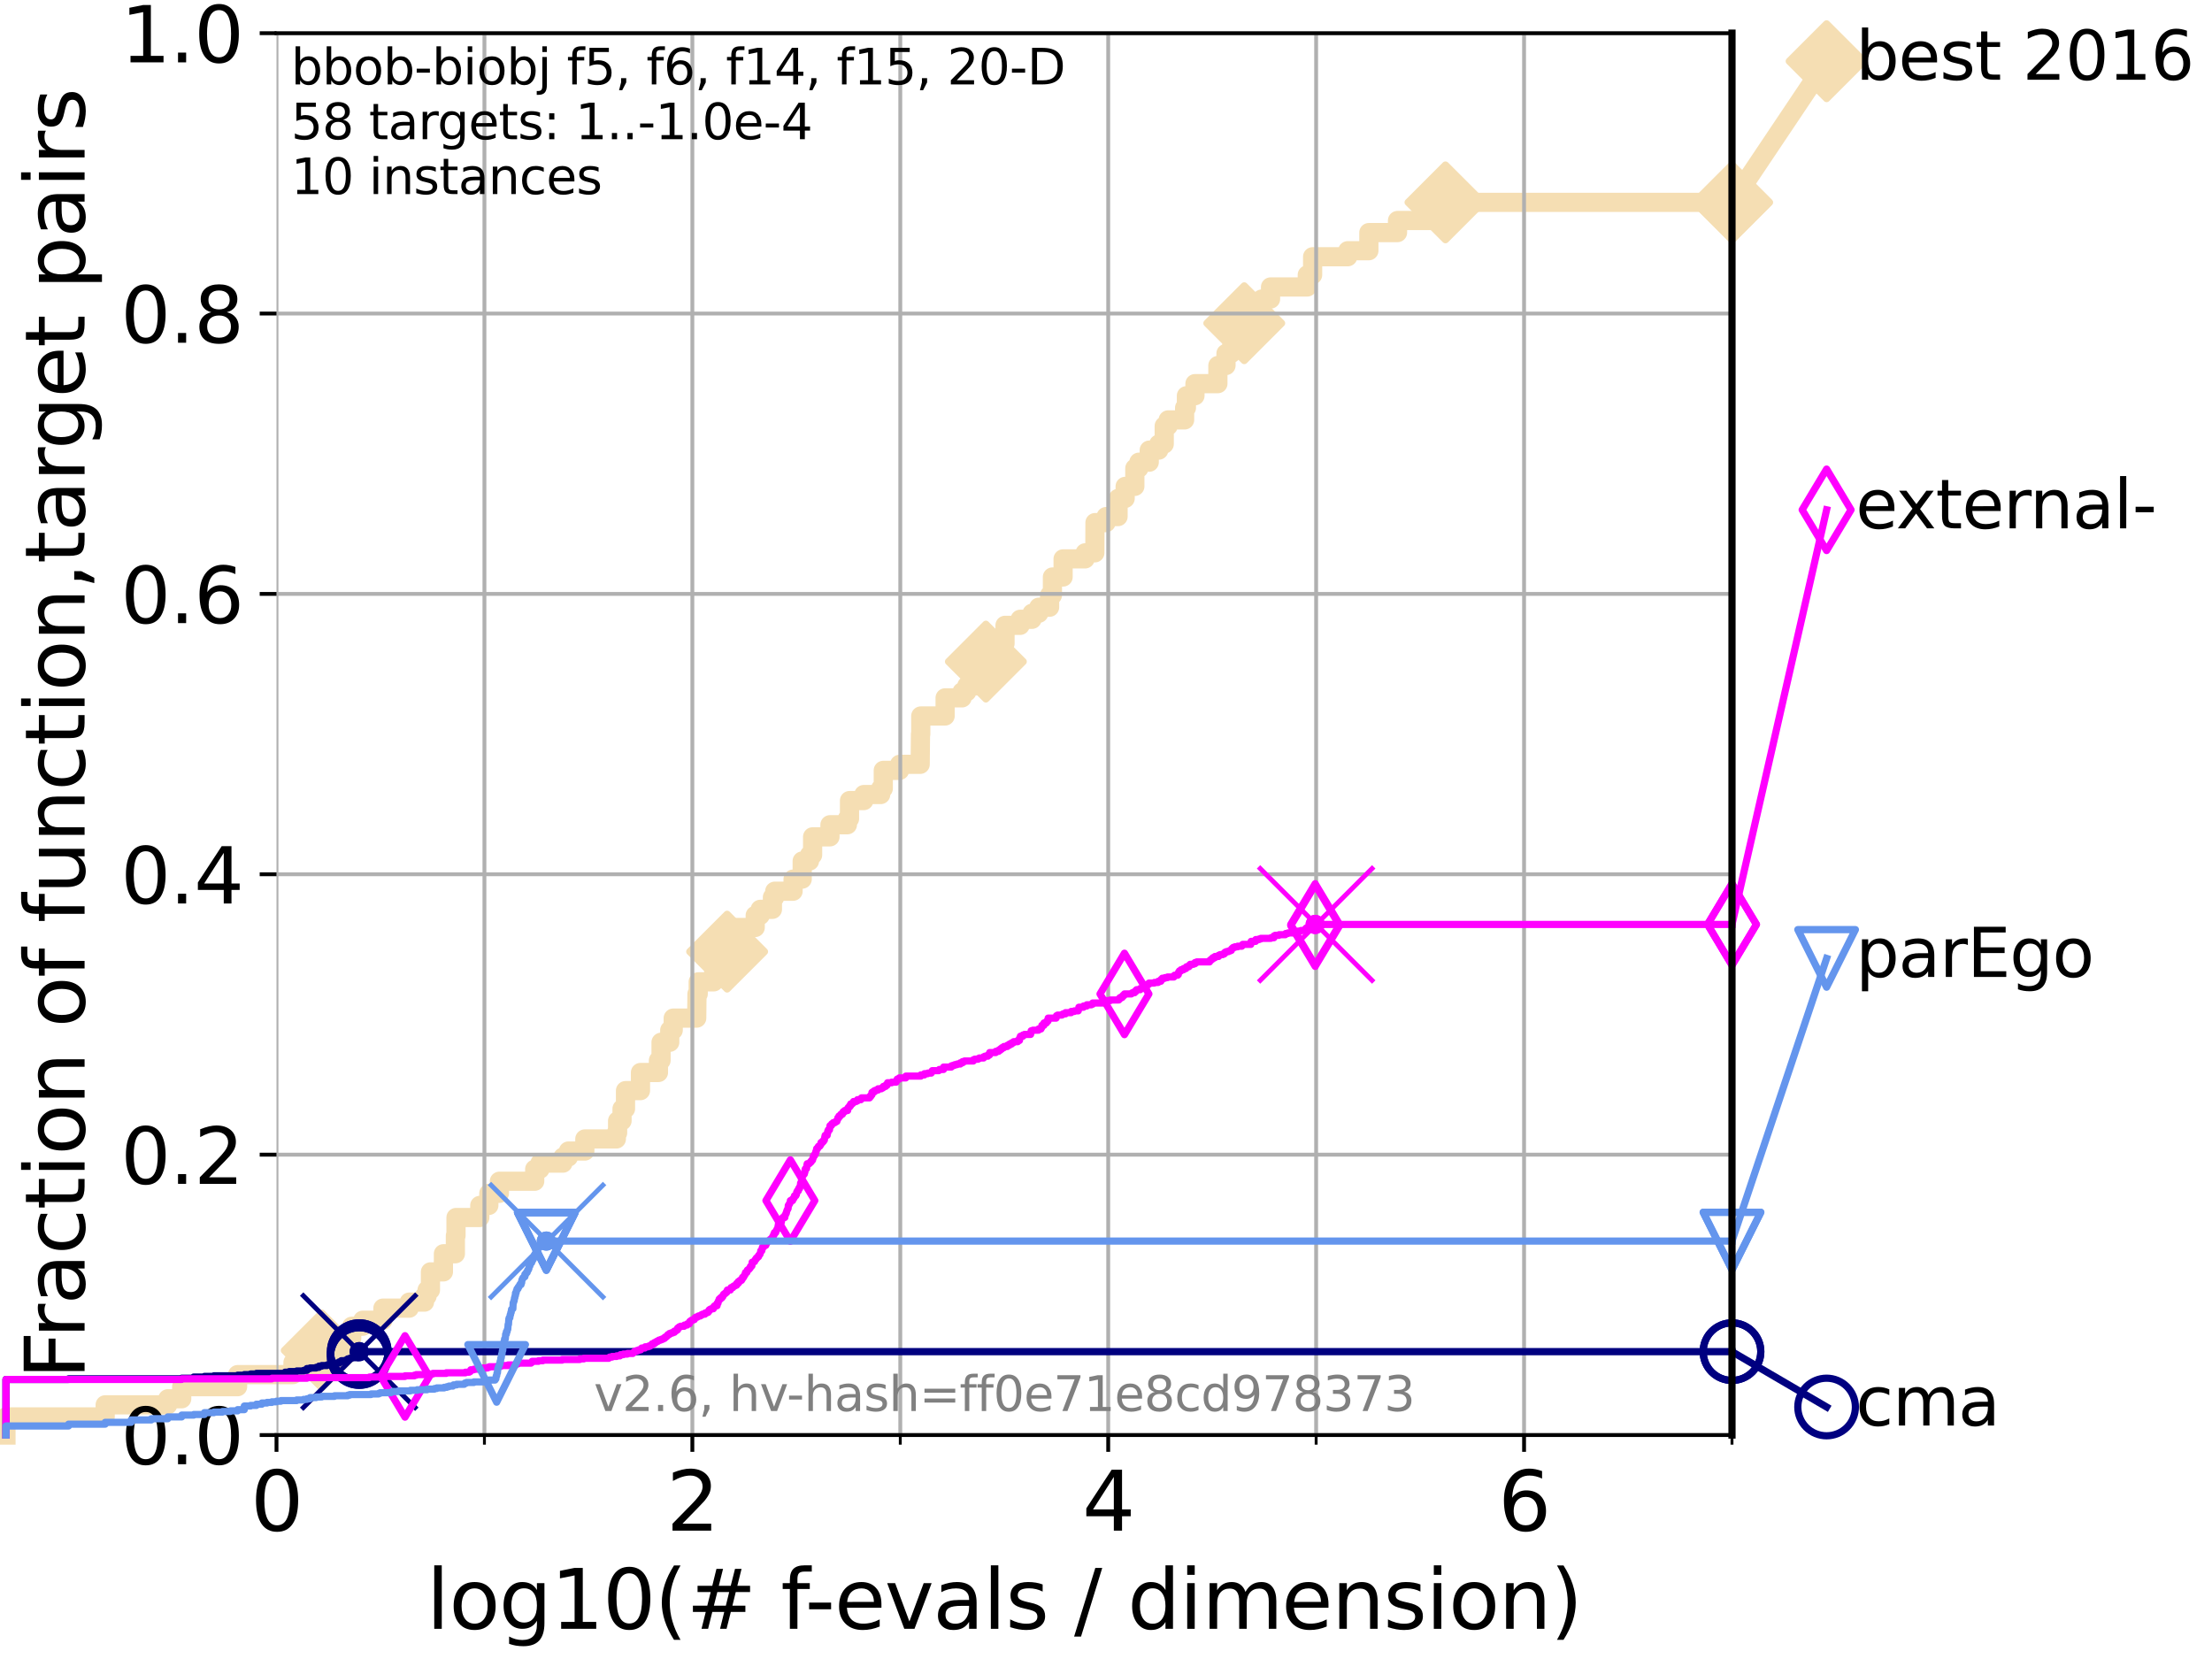 <?xml version="1.0" encoding="utf-8" standalone="no"?>
<!DOCTYPE svg PUBLIC "-//W3C//DTD SVG 1.1//EN"
  "http://www.w3.org/Graphics/SVG/1.1/DTD/svg11.dtd">
<svg xmlns:xlink="http://www.w3.org/1999/xlink" width="460.8pt" height="345.6pt" viewBox="0 0 460.8 345.6" xmlns="http://www.w3.org/2000/svg" version="1.1">
 <defs>
  <style type="text/css">*{stroke-linejoin: round; stroke-linecap: butt}</style>
 </defs>
 <g id="figure_1">
  <g id="patch_1">
   <path d="M 0 345.6 
L 460.8 345.6 
L 460.8 0 
L 0 0 
z
" style="fill: #ffffff"/>
  </g>
  <g id="axes_1">
   <g id="patch_2">
    <path d="M 57.6 298.944 
L 360.806 298.944 
L 360.806 6.912 
L 57.6 6.912 
z
" style="fill: #ffffff"/>
   </g>
   <g id="line2d_1">
    <path d="M 1.246 298.944 
L 1.246 295.168 
L 21.912 295.168 
L 21.912 292.65 
L 34.951 292.65 
L 34.951 291.391 
L 37.851 291.391 
L 37.851 288.874 
L 49.496 288.874 
L 49.496 286.356 
L 61.03 286.356 
L 61.03 283.839 
L 65.844 283.839 
L 65.844 281.321 
L 67.02 281.321 
L 67.02 278.804 
L 73.268 278.804 
L 73.268 276.286 
L 75.575 276.286 
L 75.575 275.028 
L 79.772 275.028 
L 79.772 272.51 
L 85.256 272.51 
L 85.256 271.251 
L 88.432 271.251 
L 88.432 269.993 
L 88.972 269.993 
L 88.972 268.734 
L 89.669 268.734 
L 89.669 264.958 
L 92.372 264.958 
L 92.372 261.181 
L 94.866 261.181 
L 94.866 257.405 
L 94.995 257.405 
L 94.995 253.629 
L 99.95 253.629 
L 99.95 251.111 
L 101.833 251.111 
L 101.833 248.594 
L 104.029 248.594 
L 104.029 246.076 
L 111.389 246.076 
L 111.389 243.559 
L 112.488 243.559 
L 112.488 242.3 
L 117.266 242.3 
L 117.266 241.041 
L 118.414 241.041 
L 118.414 239.782 
L 121.831 239.782 
L 121.831 237.265 
L 128.398 237.265 
L 128.398 236.006 
L 128.658 236.006 
L 128.658 233.489 
L 129.582 233.489 
L 129.582 230.971 
L 130.305 230.971 
L 130.305 227.195 
L 133.424 227.195 
L 133.424 223.418 
L 137.168 223.418 
L 137.168 220.901 
L 137.708 220.901 
L 137.708 217.125 
L 139.52 217.125 
L 139.52 214.607 
L 140.243 214.607 
L 140.243 212.09 
L 145.139 212.09 
L 145.193 207.055 
L 145.45 207.055 
L 145.45 204.537 
L 148.69 204.537 
L 148.69 200.761 
L 151.471 200.761 
L 151.471 198.243 
L 152.728 198.243 
L 152.728 195.726 
L 153.113 195.726 
L 153.113 193.208 
L 157.326 193.208 
L 157.326 190.691 
L 158.366 190.691 
L 158.366 189.432 
L 160.91 189.432 
L 160.91 186.914 
L 161.392 186.914 
L 161.392 185.656 
L 165.214 185.656 
L 165.214 183.138 
L 167.113 183.138 
L 167.113 179.362 
L 168.635 179.362 
L 168.635 178.103 
L 169.282 178.103 
L 169.282 174.327 
L 172.899 174.327 
L 172.899 171.809 
L 176.529 171.809 
L 176.529 170.551 
L 176.968 170.551 
L 176.968 166.774 
L 179.956 166.774 
L 179.956 165.516 
L 183.463 165.516 
L 183.463 164.257 
L 184.004 164.257 
L 184.004 160.481 
L 187.411 160.481 
L 187.411 159.222 
L 191.691 159.222 
L 191.755 152.928 
L 191.814 152.928 
L 191.814 149.152 
L 196.886 149.152 
L 196.886 145.375 
L 200.418 145.375 
L 200.418 144.117 
L 201.407 144.117 
L 201.407 142.858 
L 204.808 142.858 
L 204.808 140.34 
L 205.375 140.34 
L 205.375 137.823 
L 208.126 137.823 
L 208.126 134.047 
L 209.364 134.047 
L 209.364 130.27 
L 212.515 130.27 
L 212.515 129.012 
L 214.99 129.012 
L 214.99 127.753 
L 216.397 127.753 
L 216.397 126.494 
L 218.65 126.494 
L 218.65 123.977 
L 219.24 123.977 
L 219.24 120.2 
L 221.462 120.2 
L 221.462 116.424 
L 226.049 116.424 
L 226.049 115.165 
L 228.077 115.165 
L 228.104 108.871 
L 230.416 108.871 
L 230.416 107.613 
L 232.912 107.613 
L 232.912 103.836 
L 234.389 103.836 
L 234.389 101.319 
L 236.408 101.319 
L 236.408 97.543 
L 237.248 97.543 
L 237.248 96.284 
L 239.41 96.284 
L 239.41 93.766 
L 241.39 93.766 
L 241.39 92.508 
L 242.529 92.508 
L 242.529 88.731 
L 243.35 88.731 
L 243.35 87.473 
L 246.777 87.473 
L 246.777 84.955 
L 247.152 84.955 
L 247.152 82.438 
L 248.934 82.438 
L 248.934 79.92 
L 253.709 79.92 
L 253.709 76.144 
L 255.397 76.144 
L 255.397 73.626 
L 256.499 73.626 
L 256.499 72.367 
L 257.96 72.367 
L 257.96 68.591 
L 259.2 68.591 
L 259.2 67.332 
L 262.709 67.332 
L 262.709 64.815 
L 262.846 64.815 
L 262.846 62.297 
L 264.677 62.297 
L 264.677 59.78 
L 272.331 59.78 
L 272.331 57.262 
L 273.442 57.262 
L 273.442 53.486 
L 280.764 53.486 
L 280.764 52.227 
L 285.161 52.227 
L 285.161 48.451 
L 291.129 48.451 
L 291.129 45.934 
L 301.115 45.934 
L 301.115 42.157 
L 360.806 42.157 
L 360.806 42.157 
" style="fill: none; stroke: #f5deb3; stroke-width: 4; stroke-linecap: square"/>
   </g>
   <g id="line2d_2">
    <defs>
     <path id="m0b58eb98b2" d="M 0 7.778 
L 7.778 0 
L 0 -7.778 
L -7.778 0 
z
" style="stroke: #f5deb3; stroke-width: 1.5; stroke-linejoin: miter"/>
    </defs>
    <g>
     <use xlink:href="#m0b58eb98b2" x="67.02" y="281.321" style="fill: #f5deb3; stroke: #f5deb3; stroke-width: 1.5; stroke-linejoin: miter"/>
     <use xlink:href="#m0b58eb98b2" x="151.471" y="198.243" style="fill: #f5deb3; stroke: #f5deb3; stroke-width: 1.5; stroke-linejoin: miter"/>
     <use xlink:href="#m0b58eb98b2" x="205.375" y="137.823" style="fill: #f5deb3; stroke: #f5deb3; stroke-width: 1.5; stroke-linejoin: miter"/>
     <use xlink:href="#m0b58eb98b2" x="259.2" y="67.332" style="fill: #f5deb3; stroke: #f5deb3; stroke-width: 1.5; stroke-linejoin: miter"/>
     <use xlink:href="#m0b58eb98b2" x="301.115" y="42.157" style="fill: #f5deb3; stroke: #f5deb3; stroke-width: 1.5; stroke-linejoin: miter"/>
     <use xlink:href="#m0b58eb98b2" x="360.806" y="42.157" style="fill: #f5deb3; stroke: #f5deb3; stroke-width: 1.5; stroke-linejoin: miter"/>
    </g>
   </g>
   <g id="line2d_3">
    <path style="fill: none; stroke: #f5deb3; stroke-width: 4; stroke-linecap: square"/>
    <g/>
   </g>
   <g id="line2d_4">
    <path d="M 360.806 42.157 
L 380.515 12.753 
" style="fill: none; stroke: #f5deb3; stroke-width: 4; stroke-linecap: square"/>
    <g>
     <use xlink:href="#m0b58eb98b2" x="360.806" y="42.157" style="fill: #f5deb3; stroke: #f5deb3; stroke-width: 1.5; stroke-linejoin: miter"/>
     <use xlink:href="#m0b58eb98b2" x="380.515" y="12.753" style="fill: #f5deb3; stroke: #f5deb3; stroke-width: 1.5; stroke-linejoin: miter"/>
    </g>
   </g>
   <g id="matplotlib.axis_1">
    <g id="xtick_1">
     <g id="line2d_5">
      <path d="M 57.6 298.944 
L 57.6 6.912 
" clip-path="url(#p0914a92930)" style="fill: none; stroke: #b0b0b0; stroke-width: 0.8; stroke-linecap: square"/>
     </g>
     <g id="line2d_6">
      <defs>
       <path id="mc672e99bad" d="M 0 0 
L 0 3.5 
" style="stroke: #000000; stroke-width: 0.8"/>
      </defs>
      <g>
       <use xlink:href="#mc672e99bad" x="57.6" y="298.944" style="stroke: #000000; stroke-width: 0.8"/>
      </g>
     </g>
     <g id="text_1">
      <!-- 0 -->
      <g transform="translate(52.192 318.861)scale(0.17 -0.17)">
       <defs>
        <path id="DejaVuSans-30" d="M 2034 4250 
Q 1547 4250 1301 3770 
Q 1056 3291 1056 2328 
Q 1056 1369 1301 889 
Q 1547 409 2034 409 
Q 2525 409 2770 889 
Q 3016 1369 3016 2328 
Q 3016 3291 2770 3770 
Q 2525 4250 2034 4250 
z
M 2034 4750 
Q 2819 4750 3233 4129 
Q 3647 3509 3647 2328 
Q 3647 1150 3233 529 
Q 2819 -91 2034 -91 
Q 1250 -91 836 529 
Q 422 1150 422 2328 
Q 422 3509 836 4129 
Q 1250 4750 2034 4750 
z
" transform="scale(0.016)"/>
       </defs>
       <use xlink:href="#DejaVuSans-30"/>
      </g>
     </g>
    </g>
    <g id="xtick_2">
     <g id="line2d_7">
      <path d="M 144.23 298.944 
L 144.23 6.912 
" clip-path="url(#p0914a92930)" style="fill: none; stroke: #b0b0b0; stroke-width: 0.8; stroke-linecap: square"/>
     </g>
     <g id="line2d_8">
      <g>
       <use xlink:href="#mc672e99bad" x="144.23" y="298.944" style="stroke: #000000; stroke-width: 0.8"/>
      </g>
     </g>
     <g id="text_2">
      <!-- 2 -->
      <g transform="translate(138.822 318.861)scale(0.17 -0.17)">
       <defs>
        <path id="DejaVuSans-32" d="M 1228 531 
L 3431 531 
L 3431 0 
L 469 0 
L 469 531 
Q 828 903 1448 1529 
Q 2069 2156 2228 2338 
Q 2531 2678 2651 2914 
Q 2772 3150 2772 3378 
Q 2772 3750 2511 3984 
Q 2250 4219 1831 4219 
Q 1534 4219 1204 4116 
Q 875 4013 500 3803 
L 500 4441 
Q 881 4594 1212 4672 
Q 1544 4750 1819 4750 
Q 2544 4750 2975 4387 
Q 3406 4025 3406 3419 
Q 3406 3131 3298 2873 
Q 3191 2616 2906 2266 
Q 2828 2175 2409 1742 
Q 1991 1309 1228 531 
z
" transform="scale(0.016)"/>
       </defs>
       <use xlink:href="#DejaVuSans-32"/>
      </g>
     </g>
    </g>
    <g id="xtick_3">
     <g id="line2d_9">
      <path d="M 230.861 298.944 
L 230.861 6.912 
" clip-path="url(#p0914a92930)" style="fill: none; stroke: #b0b0b0; stroke-width: 0.8; stroke-linecap: square"/>
     </g>
     <g id="line2d_10">
      <g>
       <use xlink:href="#mc672e99bad" x="230.861" y="298.944" style="stroke: #000000; stroke-width: 0.8"/>
      </g>
     </g>
     <g id="text_3">
      <!-- 4 -->
      <g transform="translate(225.453 318.861)scale(0.17 -0.17)">
       <defs>
        <path id="DejaVuSans-34" d="M 2419 4116 
L 825 1625 
L 2419 1625 
L 2419 4116 
z
M 2253 4666 
L 3047 4666 
L 3047 1625 
L 3713 1625 
L 3713 1100 
L 3047 1100 
L 3047 0 
L 2419 0 
L 2419 1100 
L 313 1100 
L 313 1709 
L 2253 4666 
z
" transform="scale(0.016)"/>
       </defs>
       <use xlink:href="#DejaVuSans-34"/>
      </g>
     </g>
    </g>
    <g id="xtick_4">
     <g id="line2d_11">
      <path d="M 317.491 298.944 
L 317.491 6.912 
" clip-path="url(#p0914a92930)" style="fill: none; stroke: #b0b0b0; stroke-width: 0.8; stroke-linecap: square"/>
     </g>
     <g id="line2d_12">
      <g>
       <use xlink:href="#mc672e99bad" x="317.491" y="298.944" style="stroke: #000000; stroke-width: 0.8"/>
      </g>
     </g>
     <g id="text_4">
      <!-- 6 -->
      <g transform="translate(312.083 318.861)scale(0.17 -0.17)">
       <defs>
        <path id="DejaVuSans-36" d="M 2113 2584 
Q 1688 2584 1439 2293 
Q 1191 2003 1191 1497 
Q 1191 994 1439 701 
Q 1688 409 2113 409 
Q 2538 409 2786 701 
Q 3034 994 3034 1497 
Q 3034 2003 2786 2293 
Q 2538 2584 2113 2584 
z
M 3366 4563 
L 3366 3988 
Q 3128 4100 2886 4159 
Q 2644 4219 2406 4219 
Q 1781 4219 1451 3797 
Q 1122 3375 1075 2522 
Q 1259 2794 1537 2939 
Q 1816 3084 2150 3084 
Q 2853 3084 3261 2657 
Q 3669 2231 3669 1497 
Q 3669 778 3244 343 
Q 2819 -91 2113 -91 
Q 1303 -91 875 529 
Q 447 1150 447 2328 
Q 447 3434 972 4092 
Q 1497 4750 2381 4750 
Q 2619 4750 2861 4703 
Q 3103 4656 3366 4563 
z
" transform="scale(0.016)"/>
       </defs>
       <use xlink:href="#DejaVuSans-36"/>
      </g>
     </g>
    </g>
    <g id="xtick_5">
     <g id="line2d_13">
      <path d="M 100.915 298.944 
L 100.915 6.912 
" clip-path="url(#p0914a92930)" style="fill: none; stroke: #b0b0b0; stroke-width: 0.8; stroke-linecap: square"/>
     </g>
     <g id="line2d_14">
      <defs>
       <path id="mbc6f9352f8" d="M 0 0 
L 0 2 
" style="stroke: #000000; stroke-width: 0.6"/>
      </defs>
      <g>
       <use xlink:href="#mbc6f9352f8" x="100.915" y="298.944" style="stroke: #000000; stroke-width: 0.6"/>
      </g>
     </g>
    </g>
    <g id="xtick_6">
     <g id="line2d_15">
      <path d="M 187.546 298.944 
L 187.546 6.912 
" clip-path="url(#p0914a92930)" style="fill: none; stroke: #b0b0b0; stroke-width: 0.8; stroke-linecap: square"/>
     </g>
     <g id="line2d_16">
      <g>
       <use xlink:href="#mbc6f9352f8" x="187.546" y="298.944" style="stroke: #000000; stroke-width: 0.6"/>
      </g>
     </g>
    </g>
    <g id="xtick_7">
     <g id="line2d_17">
      <path d="M 274.176 298.944 
L 274.176 6.912 
" clip-path="url(#p0914a92930)" style="fill: none; stroke: #b0b0b0; stroke-width: 0.8; stroke-linecap: square"/>
     </g>
     <g id="line2d_18">
      <g>
       <use xlink:href="#mbc6f9352f8" x="274.176" y="298.944" style="stroke: #000000; stroke-width: 0.6"/>
      </g>
     </g>
    </g>
    <g id="xtick_8">
     <g id="line2d_19">
      <path d="M 360.806 298.944 
L 360.806 6.912 
" clip-path="url(#p0914a92930)" style="fill: none; stroke: #b0b0b0; stroke-width: 0.8; stroke-linecap: square"/>
     </g>
     <g id="line2d_20">
      <g>
       <use xlink:href="#mbc6f9352f8" x="360.806" y="298.944" style="stroke: #000000; stroke-width: 0.6"/>
      </g>
     </g>
    </g>
    <g id="text_5">
     <!-- log10(# f-evals / dimension) -->
     <g transform="translate(88.823 339.314)scale(0.17 -0.17)">
      <defs>
       <path id="DejaVuSans-6c" d="M 603 4863 
L 1178 4863 
L 1178 0 
L 603 0 
L 603 4863 
z
" transform="scale(0.016)"/>
       <path id="DejaVuSans-6f" d="M 1959 3097 
Q 1497 3097 1228 2736 
Q 959 2375 959 1747 
Q 959 1119 1226 758 
Q 1494 397 1959 397 
Q 2419 397 2687 759 
Q 2956 1122 2956 1747 
Q 2956 2369 2687 2733 
Q 2419 3097 1959 3097 
z
M 1959 3584 
Q 2709 3584 3137 3096 
Q 3566 2609 3566 1747 
Q 3566 888 3137 398 
Q 2709 -91 1959 -91 
Q 1206 -91 779 398 
Q 353 888 353 1747 
Q 353 2609 779 3096 
Q 1206 3584 1959 3584 
z
" transform="scale(0.016)"/>
       <path id="DejaVuSans-67" d="M 2906 1791 
Q 2906 2416 2648 2759 
Q 2391 3103 1925 3103 
Q 1463 3103 1205 2759 
Q 947 2416 947 1791 
Q 947 1169 1205 825 
Q 1463 481 1925 481 
Q 2391 481 2648 825 
Q 2906 1169 2906 1791 
z
M 3481 434 
Q 3481 -459 3084 -895 
Q 2688 -1331 1869 -1331 
Q 1566 -1331 1297 -1286 
Q 1028 -1241 775 -1147 
L 775 -588 
Q 1028 -725 1275 -790 
Q 1522 -856 1778 -856 
Q 2344 -856 2625 -561 
Q 2906 -266 2906 331 
L 2906 616 
Q 2728 306 2450 153 
Q 2172 0 1784 0 
Q 1141 0 747 490 
Q 353 981 353 1791 
Q 353 2603 747 3093 
Q 1141 3584 1784 3584 
Q 2172 3584 2450 3431 
Q 2728 3278 2906 2969 
L 2906 3500 
L 3481 3500 
L 3481 434 
z
" transform="scale(0.016)"/>
       <path id="DejaVuSans-31" d="M 794 531 
L 1825 531 
L 1825 4091 
L 703 3866 
L 703 4441 
L 1819 4666 
L 2450 4666 
L 2450 531 
L 3481 531 
L 3481 0 
L 794 0 
L 794 531 
z
" transform="scale(0.016)"/>
       <path id="DejaVuSans-28" d="M 1984 4856 
Q 1566 4138 1362 3434 
Q 1159 2731 1159 2009 
Q 1159 1288 1364 580 
Q 1569 -128 1984 -844 
L 1484 -844 
Q 1016 -109 783 600 
Q 550 1309 550 2009 
Q 550 2706 781 3412 
Q 1013 4119 1484 4856 
L 1984 4856 
z
" transform="scale(0.016)"/>
       <path id="DejaVuSans-23" d="M 3272 2816 
L 2363 2816 
L 2100 1772 
L 3016 1772 
L 3272 2816 
z
M 2803 4594 
L 2478 3297 
L 3391 3297 
L 3719 4594 
L 4219 4594 
L 3897 3297 
L 4872 3297 
L 4872 2816 
L 3775 2816 
L 3519 1772 
L 4513 1772 
L 4513 1294 
L 3397 1294 
L 3072 0 
L 2572 0 
L 2894 1294 
L 1978 1294 
L 1656 0 
L 1153 0 
L 1478 1294 
L 494 1294 
L 494 1772 
L 1594 1772 
L 1856 2816 
L 850 2816 
L 850 3297 
L 1978 3297 
L 2297 4594 
L 2803 4594 
z
" transform="scale(0.016)"/>
       <path id="DejaVuSans-20" transform="scale(0.016)"/>
       <path id="DejaVuSans-66" d="M 2375 4863 
L 2375 4384 
L 1825 4384 
Q 1516 4384 1395 4259 
Q 1275 4134 1275 3809 
L 1275 3500 
L 2222 3500 
L 2222 3053 
L 1275 3053 
L 1275 0 
L 697 0 
L 697 3053 
L 147 3053 
L 147 3500 
L 697 3500 
L 697 3744 
Q 697 4328 969 4595 
Q 1241 4863 1831 4863 
L 2375 4863 
z
" transform="scale(0.016)"/>
       <path id="DejaVuSans-2d" d="M 313 2009 
L 1997 2009 
L 1997 1497 
L 313 1497 
L 313 2009 
z
" transform="scale(0.016)"/>
       <path id="DejaVuSans-65" d="M 3597 1894 
L 3597 1613 
L 953 1613 
Q 991 1019 1311 708 
Q 1631 397 2203 397 
Q 2534 397 2845 478 
Q 3156 559 3463 722 
L 3463 178 
Q 3153 47 2828 -22 
Q 2503 -91 2169 -91 
Q 1331 -91 842 396 
Q 353 884 353 1716 
Q 353 2575 817 3079 
Q 1281 3584 2069 3584 
Q 2775 3584 3186 3129 
Q 3597 2675 3597 1894 
z
M 3022 2063 
Q 3016 2534 2758 2815 
Q 2500 3097 2075 3097 
Q 1594 3097 1305 2825 
Q 1016 2553 972 2059 
L 3022 2063 
z
" transform="scale(0.016)"/>
       <path id="DejaVuSans-76" d="M 191 3500 
L 800 3500 
L 1894 563 
L 2988 3500 
L 3597 3500 
L 2284 0 
L 1503 0 
L 191 3500 
z
" transform="scale(0.016)"/>
       <path id="DejaVuSans-61" d="M 2194 1759 
Q 1497 1759 1228 1600 
Q 959 1441 959 1056 
Q 959 750 1161 570 
Q 1363 391 1709 391 
Q 2188 391 2477 730 
Q 2766 1069 2766 1631 
L 2766 1759 
L 2194 1759 
z
M 3341 1997 
L 3341 0 
L 2766 0 
L 2766 531 
Q 2569 213 2275 61 
Q 1981 -91 1556 -91 
Q 1019 -91 701 211 
Q 384 513 384 1019 
Q 384 1609 779 1909 
Q 1175 2209 1959 2209 
L 2766 2209 
L 2766 2266 
Q 2766 2663 2505 2880 
Q 2244 3097 1772 3097 
Q 1472 3097 1187 3025 
Q 903 2953 641 2809 
L 641 3341 
Q 956 3463 1253 3523 
Q 1550 3584 1831 3584 
Q 2591 3584 2966 3190 
Q 3341 2797 3341 1997 
z
" transform="scale(0.016)"/>
       <path id="DejaVuSans-73" d="M 2834 3397 
L 2834 2853 
Q 2591 2978 2328 3040 
Q 2066 3103 1784 3103 
Q 1356 3103 1142 2972 
Q 928 2841 928 2578 
Q 928 2378 1081 2264 
Q 1234 2150 1697 2047 
L 1894 2003 
Q 2506 1872 2764 1633 
Q 3022 1394 3022 966 
Q 3022 478 2636 193 
Q 2250 -91 1575 -91 
Q 1294 -91 989 -36 
Q 684 19 347 128 
L 347 722 
Q 666 556 975 473 
Q 1284 391 1588 391 
Q 1994 391 2212 530 
Q 2431 669 2431 922 
Q 2431 1156 2273 1281 
Q 2116 1406 1581 1522 
L 1381 1569 
Q 847 1681 609 1914 
Q 372 2147 372 2553 
Q 372 3047 722 3315 
Q 1072 3584 1716 3584 
Q 2034 3584 2315 3537 
Q 2597 3491 2834 3397 
z
" transform="scale(0.016)"/>
       <path id="DejaVuSans-2f" d="M 1625 4666 
L 2156 4666 
L 531 -594 
L 0 -594 
L 1625 4666 
z
" transform="scale(0.016)"/>
       <path id="DejaVuSans-64" d="M 2906 2969 
L 2906 4863 
L 3481 4863 
L 3481 0 
L 2906 0 
L 2906 525 
Q 2725 213 2448 61 
Q 2172 -91 1784 -91 
Q 1150 -91 751 415 
Q 353 922 353 1747 
Q 353 2572 751 3078 
Q 1150 3584 1784 3584 
Q 2172 3584 2448 3432 
Q 2725 3281 2906 2969 
z
M 947 1747 
Q 947 1113 1208 752 
Q 1469 391 1925 391 
Q 2381 391 2643 752 
Q 2906 1113 2906 1747 
Q 2906 2381 2643 2742 
Q 2381 3103 1925 3103 
Q 1469 3103 1208 2742 
Q 947 2381 947 1747 
z
" transform="scale(0.016)"/>
       <path id="DejaVuSans-69" d="M 603 3500 
L 1178 3500 
L 1178 0 
L 603 0 
L 603 3500 
z
M 603 4863 
L 1178 4863 
L 1178 4134 
L 603 4134 
L 603 4863 
z
" transform="scale(0.016)"/>
       <path id="DejaVuSans-6d" d="M 3328 2828 
Q 3544 3216 3844 3400 
Q 4144 3584 4550 3584 
Q 5097 3584 5394 3201 
Q 5691 2819 5691 2113 
L 5691 0 
L 5113 0 
L 5113 2094 
Q 5113 2597 4934 2840 
Q 4756 3084 4391 3084 
Q 3944 3084 3684 2787 
Q 3425 2491 3425 1978 
L 3425 0 
L 2847 0 
L 2847 2094 
Q 2847 2600 2669 2842 
Q 2491 3084 2119 3084 
Q 1678 3084 1418 2786 
Q 1159 2488 1159 1978 
L 1159 0 
L 581 0 
L 581 3500 
L 1159 3500 
L 1159 2956 
Q 1356 3278 1631 3431 
Q 1906 3584 2284 3584 
Q 2666 3584 2933 3390 
Q 3200 3197 3328 2828 
z
" transform="scale(0.016)"/>
       <path id="DejaVuSans-6e" d="M 3513 2113 
L 3513 0 
L 2938 0 
L 2938 2094 
Q 2938 2591 2744 2837 
Q 2550 3084 2163 3084 
Q 1697 3084 1428 2787 
Q 1159 2491 1159 1978 
L 1159 0 
L 581 0 
L 581 3500 
L 1159 3500 
L 1159 2956 
Q 1366 3272 1645 3428 
Q 1925 3584 2291 3584 
Q 2894 3584 3203 3211 
Q 3513 2838 3513 2113 
z
" transform="scale(0.016)"/>
       <path id="DejaVuSans-29" d="M 513 4856 
L 1013 4856 
Q 1481 4119 1714 3412 
Q 1947 2706 1947 2009 
Q 1947 1309 1714 600 
Q 1481 -109 1013 -844 
L 513 -844 
Q 928 -128 1133 580 
Q 1338 1288 1338 2009 
Q 1338 2731 1133 3434 
Q 928 4138 513 4856 
z
" transform="scale(0.016)"/>
      </defs>
      <use xlink:href="#DejaVuSans-6c"/>
      <use xlink:href="#DejaVuSans-6f" x="27.783"/>
      <use xlink:href="#DejaVuSans-67" x="88.965"/>
      <use xlink:href="#DejaVuSans-31" x="152.441"/>
      <use xlink:href="#DejaVuSans-30" x="216.064"/>
      <use xlink:href="#DejaVuSans-28" x="279.688"/>
      <use xlink:href="#DejaVuSans-23" x="318.701"/>
      <use xlink:href="#DejaVuSans-20" x="402.49"/>
      <use xlink:href="#DejaVuSans-66" x="434.277"/>
      <use xlink:href="#DejaVuSans-2d" x="463.982"/>
      <use xlink:href="#DejaVuSans-65" x="500.066"/>
      <use xlink:href="#DejaVuSans-76" x="561.59"/>
      <use xlink:href="#DejaVuSans-61" x="620.77"/>
      <use xlink:href="#DejaVuSans-6c" x="682.049"/>
      <use xlink:href="#DejaVuSans-73" x="709.832"/>
      <use xlink:href="#DejaVuSans-20" x="761.932"/>
      <use xlink:href="#DejaVuSans-2f" x="793.719"/>
      <use xlink:href="#DejaVuSans-20" x="827.41"/>
      <use xlink:href="#DejaVuSans-64" x="859.197"/>
      <use xlink:href="#DejaVuSans-69" x="922.674"/>
      <use xlink:href="#DejaVuSans-6d" x="950.457"/>
      <use xlink:href="#DejaVuSans-65" x="1047.869"/>
      <use xlink:href="#DejaVuSans-6e" x="1109.393"/>
      <use xlink:href="#DejaVuSans-73" x="1172.771"/>
      <use xlink:href="#DejaVuSans-69" x="1224.871"/>
      <use xlink:href="#DejaVuSans-6f" x="1252.654"/>
      <use xlink:href="#DejaVuSans-6e" x="1313.836"/>
      <use xlink:href="#DejaVuSans-29" x="1377.215"/>
     </g>
    </g>
   </g>
   <g id="matplotlib.axis_2">
    <g id="ytick_1">
     <g id="line2d_21">
      <path d="M 57.6 298.944 
L 360.806 298.944 
" clip-path="url(#p0914a92930)" style="fill: none; stroke: #b0b0b0; stroke-width: 0.8; stroke-linecap: square"/>
     </g>
     <g id="line2d_22">
      <defs>
       <path id="mc3ac207259" d="M 0 0 
L -3.5 0 
" style="stroke: #000000; stroke-width: 0.8"/>
      </defs>
      <g>
       <use xlink:href="#mc3ac207259" x="57.6" y="298.944" style="stroke: #000000; stroke-width: 0.8"/>
      </g>
     </g>
     <g id="text_6">
      <!-- 0.0 -->
      <g transform="translate(25.155 305.023)scale(0.16 -0.16)">
       <defs>
        <path id="DejaVuSans-2e" d="M 684 794 
L 1344 794 
L 1344 0 
L 684 0 
L 684 794 
z
" transform="scale(0.016)"/>
       </defs>
       <use xlink:href="#DejaVuSans-30"/>
       <use xlink:href="#DejaVuSans-2e" x="63.623"/>
       <use xlink:href="#DejaVuSans-30" x="95.41"/>
      </g>
     </g>
    </g>
    <g id="ytick_2">
     <g id="line2d_23">
      <path d="M 57.6 240.538 
L 360.806 240.538 
" clip-path="url(#p0914a92930)" style="fill: none; stroke: #b0b0b0; stroke-width: 0.8; stroke-linecap: square"/>
     </g>
     <g id="line2d_24">
      <g>
       <use xlink:href="#mc3ac207259" x="57.6" y="240.538" style="stroke: #000000; stroke-width: 0.8"/>
      </g>
     </g>
     <g id="text_7">
      <!-- 0.2 -->
      <g transform="translate(25.155 246.616)scale(0.16 -0.16)">
       <use xlink:href="#DejaVuSans-30"/>
       <use xlink:href="#DejaVuSans-2e" x="63.623"/>
       <use xlink:href="#DejaVuSans-32" x="95.41"/>
      </g>
     </g>
    </g>
    <g id="ytick_3">
     <g id="line2d_25">
      <path d="M 57.6 182.131 
L 360.806 182.131 
" clip-path="url(#p0914a92930)" style="fill: none; stroke: #b0b0b0; stroke-width: 0.8; stroke-linecap: square"/>
     </g>
     <g id="line2d_26">
      <g>
       <use xlink:href="#mc3ac207259" x="57.6" y="182.131" style="stroke: #000000; stroke-width: 0.8"/>
      </g>
     </g>
     <g id="text_8">
      <!-- 0.4 -->
      <g transform="translate(25.155 188.21)scale(0.16 -0.16)">
       <use xlink:href="#DejaVuSans-30"/>
       <use xlink:href="#DejaVuSans-2e" x="63.623"/>
       <use xlink:href="#DejaVuSans-34" x="95.41"/>
      </g>
     </g>
    </g>
    <g id="ytick_4">
     <g id="line2d_27">
      <path d="M 57.6 123.725 
L 360.806 123.725 
" clip-path="url(#p0914a92930)" style="fill: none; stroke: #b0b0b0; stroke-width: 0.8; stroke-linecap: square"/>
     </g>
     <g id="line2d_28">
      <g>
       <use xlink:href="#mc3ac207259" x="57.6" y="123.725" style="stroke: #000000; stroke-width: 0.8"/>
      </g>
     </g>
     <g id="text_9">
      <!-- 0.6 -->
      <g transform="translate(25.155 129.804)scale(0.16 -0.16)">
       <use xlink:href="#DejaVuSans-30"/>
       <use xlink:href="#DejaVuSans-2e" x="63.623"/>
       <use xlink:href="#DejaVuSans-36" x="95.41"/>
      </g>
     </g>
    </g>
    <g id="ytick_5">
     <g id="line2d_29">
      <path d="M 57.6 65.318 
L 360.806 65.318 
" clip-path="url(#p0914a92930)" style="fill: none; stroke: #b0b0b0; stroke-width: 0.8; stroke-linecap: square"/>
     </g>
     <g id="line2d_30">
      <g>
       <use xlink:href="#mc3ac207259" x="57.6" y="65.318" style="stroke: #000000; stroke-width: 0.8"/>
      </g>
     </g>
     <g id="text_10">
      <!-- 0.8 -->
      <g transform="translate(25.155 71.397)scale(0.16 -0.16)">
       <defs>
        <path id="DejaVuSans-38" d="M 2034 2216 
Q 1584 2216 1326 1975 
Q 1069 1734 1069 1313 
Q 1069 891 1326 650 
Q 1584 409 2034 409 
Q 2484 409 2743 651 
Q 3003 894 3003 1313 
Q 3003 1734 2745 1975 
Q 2488 2216 2034 2216 
z
M 1403 2484 
Q 997 2584 770 2862 
Q 544 3141 544 3541 
Q 544 4100 942 4425 
Q 1341 4750 2034 4750 
Q 2731 4750 3128 4425 
Q 3525 4100 3525 3541 
Q 3525 3141 3298 2862 
Q 3072 2584 2669 2484 
Q 3125 2378 3379 2068 
Q 3634 1759 3634 1313 
Q 3634 634 3220 271 
Q 2806 -91 2034 -91 
Q 1263 -91 848 271 
Q 434 634 434 1313 
Q 434 1759 690 2068 
Q 947 2378 1403 2484 
z
M 1172 3481 
Q 1172 3119 1398 2916 
Q 1625 2713 2034 2713 
Q 2441 2713 2670 2916 
Q 2900 3119 2900 3481 
Q 2900 3844 2670 4047 
Q 2441 4250 2034 4250 
Q 1625 4250 1398 4047 
Q 1172 3844 1172 3481 
z
" transform="scale(0.016)"/>
       </defs>
       <use xlink:href="#DejaVuSans-30"/>
       <use xlink:href="#DejaVuSans-2e" x="63.623"/>
       <use xlink:href="#DejaVuSans-38" x="95.41"/>
      </g>
     </g>
    </g>
    <g id="ytick_6">
     <g id="line2d_31">
      <path d="M 57.6 6.912 
L 360.806 6.912 
" clip-path="url(#p0914a92930)" style="fill: none; stroke: #b0b0b0; stroke-width: 0.8; stroke-linecap: square"/>
     </g>
     <g id="line2d_32">
      <g>
       <use xlink:href="#mc3ac207259" x="57.6" y="6.912" style="stroke: #000000; stroke-width: 0.8"/>
      </g>
     </g>
     <g id="text_11">
      <!-- 1.0 -->
      <g transform="translate(25.155 12.991)scale(0.16 -0.16)">
       <use xlink:href="#DejaVuSans-31"/>
       <use xlink:href="#DejaVuSans-2e" x="63.623"/>
       <use xlink:href="#DejaVuSans-30" x="95.41"/>
      </g>
     </g>
    </g>
    <g id="text_12">
     <!-- Fraction of function,target pairs -->
     <g transform="translate(17.62 287.313)rotate(-90)scale(0.17 -0.17)">
      <defs>
       <path id="DejaVuSans-46" d="M 628 4666 
L 3309 4666 
L 3309 4134 
L 1259 4134 
L 1259 2759 
L 3109 2759 
L 3109 2228 
L 1259 2228 
L 1259 0 
L 628 0 
L 628 4666 
z
" transform="scale(0.016)"/>
       <path id="DejaVuSans-72" d="M 2631 2963 
Q 2534 3019 2420 3045 
Q 2306 3072 2169 3072 
Q 1681 3072 1420 2755 
Q 1159 2438 1159 1844 
L 1159 0 
L 581 0 
L 581 3500 
L 1159 3500 
L 1159 2956 
Q 1341 3275 1631 3429 
Q 1922 3584 2338 3584 
Q 2397 3584 2469 3576 
Q 2541 3569 2628 3553 
L 2631 2963 
z
" transform="scale(0.016)"/>
       <path id="DejaVuSans-63" d="M 3122 3366 
L 3122 2828 
Q 2878 2963 2633 3030 
Q 2388 3097 2138 3097 
Q 1578 3097 1268 2742 
Q 959 2388 959 1747 
Q 959 1106 1268 751 
Q 1578 397 2138 397 
Q 2388 397 2633 464 
Q 2878 531 3122 666 
L 3122 134 
Q 2881 22 2623 -34 
Q 2366 -91 2075 -91 
Q 1284 -91 818 406 
Q 353 903 353 1747 
Q 353 2603 823 3093 
Q 1294 3584 2113 3584 
Q 2378 3584 2631 3529 
Q 2884 3475 3122 3366 
z
" transform="scale(0.016)"/>
       <path id="DejaVuSans-74" d="M 1172 4494 
L 1172 3500 
L 2356 3500 
L 2356 3053 
L 1172 3053 
L 1172 1153 
Q 1172 725 1289 603 
Q 1406 481 1766 481 
L 2356 481 
L 2356 0 
L 1766 0 
Q 1100 0 847 248 
Q 594 497 594 1153 
L 594 3053 
L 172 3053 
L 172 3500 
L 594 3500 
L 594 4494 
L 1172 4494 
z
" transform="scale(0.016)"/>
       <path id="DejaVuSans-75" d="M 544 1381 
L 544 3500 
L 1119 3500 
L 1119 1403 
Q 1119 906 1312 657 
Q 1506 409 1894 409 
Q 2359 409 2629 706 
Q 2900 1003 2900 1516 
L 2900 3500 
L 3475 3500 
L 3475 0 
L 2900 0 
L 2900 538 
Q 2691 219 2414 64 
Q 2138 -91 1772 -91 
Q 1169 -91 856 284 
Q 544 659 544 1381 
z
M 1991 3584 
L 1991 3584 
z
" transform="scale(0.016)"/>
       <path id="DejaVuSans-2c" d="M 750 794 
L 1409 794 
L 1409 256 
L 897 -744 
L 494 -744 
L 750 256 
L 750 794 
z
" transform="scale(0.016)"/>
       <path id="DejaVuSans-70" d="M 1159 525 
L 1159 -1331 
L 581 -1331 
L 581 3500 
L 1159 3500 
L 1159 2969 
Q 1341 3281 1617 3432 
Q 1894 3584 2278 3584 
Q 2916 3584 3314 3078 
Q 3713 2572 3713 1747 
Q 3713 922 3314 415 
Q 2916 -91 2278 -91 
Q 1894 -91 1617 61 
Q 1341 213 1159 525 
z
M 3116 1747 
Q 3116 2381 2855 2742 
Q 2594 3103 2138 3103 
Q 1681 3103 1420 2742 
Q 1159 2381 1159 1747 
Q 1159 1113 1420 752 
Q 1681 391 2138 391 
Q 2594 391 2855 752 
Q 3116 1113 3116 1747 
z
" transform="scale(0.016)"/>
      </defs>
      <use xlink:href="#DejaVuSans-46"/>
      <use xlink:href="#DejaVuSans-72" x="50.27"/>
      <use xlink:href="#DejaVuSans-61" x="91.383"/>
      <use xlink:href="#DejaVuSans-63" x="152.662"/>
      <use xlink:href="#DejaVuSans-74" x="207.643"/>
      <use xlink:href="#DejaVuSans-69" x="246.852"/>
      <use xlink:href="#DejaVuSans-6f" x="274.635"/>
      <use xlink:href="#DejaVuSans-6e" x="335.816"/>
      <use xlink:href="#DejaVuSans-20" x="399.195"/>
      <use xlink:href="#DejaVuSans-6f" x="430.982"/>
      <use xlink:href="#DejaVuSans-66" x="492.164"/>
      <use xlink:href="#DejaVuSans-20" x="527.369"/>
      <use xlink:href="#DejaVuSans-66" x="559.156"/>
      <use xlink:href="#DejaVuSans-75" x="594.361"/>
      <use xlink:href="#DejaVuSans-6e" x="657.74"/>
      <use xlink:href="#DejaVuSans-63" x="721.119"/>
      <use xlink:href="#DejaVuSans-74" x="776.1"/>
      <use xlink:href="#DejaVuSans-69" x="815.309"/>
      <use xlink:href="#DejaVuSans-6f" x="843.092"/>
      <use xlink:href="#DejaVuSans-6e" x="904.273"/>
      <use xlink:href="#DejaVuSans-2c" x="967.652"/>
      <use xlink:href="#DejaVuSans-74" x="999.439"/>
      <use xlink:href="#DejaVuSans-61" x="1038.648"/>
      <use xlink:href="#DejaVuSans-72" x="1099.928"/>
      <use xlink:href="#DejaVuSans-67" x="1139.291"/>
      <use xlink:href="#DejaVuSans-65" x="1202.768"/>
      <use xlink:href="#DejaVuSans-74" x="1264.291"/>
      <use xlink:href="#DejaVuSans-20" x="1303.5"/>
      <use xlink:href="#DejaVuSans-70" x="1335.287"/>
      <use xlink:href="#DejaVuSans-61" x="1398.764"/>
      <use xlink:href="#DejaVuSans-69" x="1460.043"/>
      <use xlink:href="#DejaVuSans-72" x="1487.826"/>
      <use xlink:href="#DejaVuSans-73" x="1528.939"/>
     </g>
    </g>
   </g>
   <g id="line2d_33">
    <defs>
     <path id="m168a319ec2" d="M 0 1.5 
C 0.398 1.5 0.779 1.342 1.061 1.061 
C 1.342 0.779 1.5 0.398 1.5 0 
C 1.5 -0.398 1.342 -0.779 1.061 -1.061 
C 0.779 -1.342 0.398 -1.5 0 -1.5 
C -0.398 -1.5 -0.779 -1.342 -1.061 -1.061 
C -1.342 -0.779 -1.5 -0.398 -1.5 0 
C -1.5 0.398 -1.342 0.779 -1.061 1.061 
C -0.779 1.342 -0.398 1.5 0 1.5 
z
" style="stroke: #f5deb3"/>
    </defs>
    <g>
     <use xlink:href="#m168a319ec2" x="301.115" y="42.157" style="fill: #f5deb3; stroke: #f5deb3"/>
     <use xlink:href="#m168a319ec2" x="301.115" y="42.157" style="fill: #f5deb3; stroke: #f5deb3"/>
    </g>
   </g>
   <g id="line2d_34">
    <defs>
     <path id="m19f01ff788" d="M 0 1.5 
C 0.398 1.5 0.779 1.342 1.061 1.061 
C 1.342 0.779 1.5 0.398 1.5 0 
C 1.5 -0.398 1.342 -0.779 1.061 -1.061 
C 0.779 -1.342 0.398 -1.5 0 -1.5 
C -0.398 -1.5 -0.779 -1.342 -1.061 -1.061 
C -1.342 -0.779 -1.5 -0.398 -1.5 0 
C -1.5 0.398 -1.342 0.779 -1.061 1.061 
C -0.779 1.342 -0.398 1.5 0 1.5 
z
" style="stroke: #000080"/>
    </defs>
    <g>
     <use xlink:href="#m19f01ff788" x="74.837" y="281.573" style="fill: #000080; stroke: #000080"/>
     <use xlink:href="#m19f01ff788" x="74.837" y="281.573" style="fill: #000080; stroke: #000080"/>
    </g>
   </g>
   <g id="line2d_35">
    <path d="M 1.246 298.944 
L 1.246 287.363 
L 14.285 287.363 
L 14.285 287.238 
L 37.851 287.238 
L 37.851 287.112 
L 40.363 287.112 
L 40.363 286.86 
L 42.579 286.86 
L 42.579 286.734 
L 44.561 286.734 
L 44.561 286.608 
L 49.496 286.608 
L 49.496 286.482 
L 50.89 286.482 
L 50.89 286.356 
L 52.188 286.356 
L 52.188 286.231 
L 53.402 286.231 
L 53.402 286.105 
L 59.393 286.105 
L 59.393 285.853 
L 60.229 285.853 
L 60.229 285.727 
L 61.798 285.727 
L 61.798 285.601 
L 63.245 285.601 
L 63.245 285.475 
L 63.93 285.475 
L 63.93 285.098 
L 64.59 285.098 
L 64.59 284.972 
L 65.844 284.972 
L 65.844 284.846 
L 66.441 284.846 
L 66.441 284.594 
L 67.02 284.594 
L 67.02 284.468 
L 68.127 284.468 
L 68.127 284.342 
L 68.657 284.342 
L 68.657 284.091 
L 69.674 284.091 
L 69.674 283.965 
L 70.639 283.965 
L 70.639 283.713 
L 71.104 283.713 
L 71.104 283.461 
L 72 283.461 
L 72 283.335 
L 72.432 283.335 
L 72.432 283.084 
L 72.855 283.084 
L 72.855 282.958 
L 73.268 282.958 
L 73.268 282.832 
L 74.457 282.832 
L 74.457 282.58 
L 74.837 282.58 
L 74.837 281.573 
L 360.806 281.573 
" style="fill: none; stroke: #000080; stroke-width: 1.5; stroke-linecap: square"/>
   </g>
   <g id="line2d_36">
    <defs>
     <path id="m5dd01426ff" d="M 0 6 
C 1.591 6 3.117 5.368 4.243 4.243 
C 5.368 3.117 6 1.591 6 0 
C 6 -1.591 5.368 -3.117 4.243 -4.243 
C 3.117 -5.368 1.591 -6 0 -6 
C -1.591 -6 -3.117 -5.368 -4.243 -4.243 
C -5.368 -3.117 -6 -1.591 -6 0 
C -6 1.591 -5.368 3.117 -4.243 4.243 
C -3.117 5.368 -1.591 6 0 6 
z
" style="stroke: #000080; stroke-width: 1.5"/>
    </defs>
    <g>
     <use xlink:href="#m5dd01426ff" x="74.837" y="282.58" style="fill-opacity: 0; stroke: #000080; stroke-width: 1.5"/>
     <use xlink:href="#m5dd01426ff" x="74.837" y="282.58" style="fill-opacity: 0; stroke: #000080; stroke-width: 1.5"/>
     <use xlink:href="#m5dd01426ff" x="74.837" y="281.573" style="fill-opacity: 0; stroke: #000080; stroke-width: 1.5"/>
     <use xlink:href="#m5dd01426ff" x="74.837" y="281.573" style="fill-opacity: 0; stroke: #000080; stroke-width: 1.5"/>
     <use xlink:href="#m5dd01426ff" x="360.806" y="281.573" style="fill-opacity: 0; stroke: #000080; stroke-width: 1.5"/>
    </g>
   </g>
   <g id="line2d_37">
    <path style="fill: none; stroke: #000080; stroke-width: 1.5; stroke-linecap: square"/>
    <g/>
   </g>
   <g id="line2d_38">
    <path d="M 74.837 281.573 
" clip-path="url(#p0914a92930)" style="fill: none; stroke: #000080; stroke-width: 1.5; stroke-linecap: square"/>
    <defs>
     <path id="m50a4d8b24c" d="M -12 12 
L 12 -12 
M -12 -12 
L 12 12 
" style="stroke: #000080"/>
    </defs>
    <g clip-path="url(#p0914a92930)">
     <use xlink:href="#m50a4d8b24c" x="74.837" y="281.573" style="fill: #000080; stroke: #000080"/>
    </g>
   </g>
   <g id="line2d_39">
    <defs>
     <path id="me26ce38a3f" d="M 0 1.5 
C 0.398 1.5 0.779 1.342 1.061 1.061 
C 1.342 0.779 1.5 0.398 1.5 0 
C 1.5 -0.398 1.342 -0.779 1.061 -1.061 
C 0.779 -1.342 0.398 -1.5 0 -1.5 
C -0.398 -1.5 -0.779 -1.342 -1.061 -1.061 
C -1.342 -0.779 -1.5 -0.398 -1.5 0 
C -1.5 0.398 -1.342 0.779 -1.061 1.061 
C -0.779 1.342 -0.398 1.5 0 1.5 
z
" style="stroke: #ff00ff"/>
    </defs>
    <g>
     <use xlink:href="#me26ce38a3f" x="273.976" y="192.579" style="fill: #ff00ff; stroke: #ff00ff"/>
     <use xlink:href="#me26ce38a3f" x="273.976" y="192.579" style="fill: #ff00ff; stroke: #ff00ff"/>
    </g>
   </g>
   <g id="line2d_40">
    <path d="M 1.246 298.944 
L 1.246 287.363 
L 37.851 287.363 
L 37.851 287.238 
L 56.635 287.238 
L 56.635 287.112 
L 63.93 287.112 
L 63.93 286.986 
L 76.969 286.986 
L 76.969 286.86 
L 80.342 286.86 
L 80.342 286.734 
L 84.371 286.734 
L 84.371 286.608 
L 86.307 286.608 
L 86.307 286.482 
L 86.712 286.482 
L 86.712 286.356 
L 89.669 286.356 
L 89.669 286.231 
L 90.175 286.231 
L 90.175 286.105 
L 92.956 286.105 
L 92.956 285.979 
L 96.951 285.979 
L 96.951 285.853 
L 97.747 285.853 
L 97.747 285.727 
L 97.968 285.727 
L 98.078 285.349 
L 98.723 285.349 
L 98.723 285.224 
L 100.049 285.224 
L 100.049 285.098 
L 100.631 285.098 
L 100.631 284.972 
L 101.562 284.972 
L 101.562 284.846 
L 101.922 284.846 
L 101.922 284.72 
L 103.626 284.72 
L 103.626 284.594 
L 104.423 284.594 
L 104.423 284.468 
L 105.851 284.468 
L 105.851 284.342 
L 107.445 284.342 
L 107.445 284.217 
L 107.644 284.217 
L 107.644 284.091 
L 107.97 284.091 
L 107.97 283.965 
L 110.618 283.965 
L 110.618 283.839 
L 110.786 283.839 
L 110.842 283.587 
L 112.18 283.587 
L 112.18 283.461 
L 113.088 283.461 
L 113.088 283.335 
L 117.108 283.335 
L 117.108 283.21 
L 120.781 283.21 
L 120.781 283.084 
L 121.613 283.084 
L 121.613 282.958 
L 126.804 282.958 
L 126.804 282.832 
L 127.017 282.832 
L 127.017 282.706 
L 127.504 282.706 
L 127.504 282.58 
L 128.441 282.58 
L 128.441 282.454 
L 129.146 282.454 
L 129.251 282.203 
L 129.846 282.203 
L 129.846 282.077 
L 130.696 282.077 
L 130.696 281.951 
L 131.82 281.951 
L 131.82 281.825 
L 131.983 281.825 
L 131.983 281.699 
L 132.127 281.699 
L 132.127 281.573 
L 132.305 281.573 
L 132.305 281.447 
L 132.691 281.447 
L 132.691 281.321 
L 133.052 281.321 
L 133.052 281.196 
L 133.474 281.196 
L 133.573 280.944 
L 133.673 280.944 
L 133.673 280.818 
L 134.337 280.818 
L 134.4 280.566 
L 135.04 280.566 
L 135.04 280.44 
L 135.374 280.44 
L 135.374 280.314 
L 135.598 280.314 
L 135.598 280.188 
L 135.82 280.188 
L 135.85 279.937 
L 136.3 279.937 
L 136.314 279.685 
L 136.612 279.685 
L 136.612 279.559 
L 136.781 279.559 
L 136.781 279.433 
L 137.058 279.433 
L 137.058 279.307 
L 137.236 279.307 
L 137.236 279.181 
L 137.601 279.181 
L 137.601 279.056 
L 137.933 279.056 
L 137.933 278.93 
L 138.207 278.93 
L 138.207 278.804 
L 138.451 278.804 
L 138.515 278.552 
L 138.743 278.552 
L 138.743 278.426 
L 138.906 278.426 
L 138.906 278.3 
L 139.018 278.3 
L 139.105 278.049 
L 139.375 278.049 
L 139.448 277.797 
L 139.796 277.797 
L 139.796 277.671 
L 140.15 277.671 
L 140.15 277.545 
L 140.486 277.545 
L 140.486 277.293 
L 140.782 277.293 
L 140.782 277.167 
L 140.928 277.167 
L 140.928 277.042 
L 141.151 277.042 
L 141.162 276.664 
L 141.349 276.664 
L 141.349 276.538 
L 141.48 276.538 
L 141.48 276.412 
L 141.751 276.412 
L 141.751 276.286 
L 142.518 276.286 
L 142.58 276.035 
L 143.146 276.035 
L 143.176 275.783 
L 143.599 275.783 
L 143.696 275.279 
L 143.86 275.279 
L 143.86 275.153 
L 144.041 275.153 
L 144.041 275.028 
L 144.334 275.028 
L 144.334 274.902 
L 144.649 274.902 
L 144.704 274.65 
L 144.777 274.65 
L 144.777 274.524 
L 144.932 274.524 
L 144.932 274.398 
L 145.255 274.398 
L 145.255 274.272 
L 145.477 274.272 
L 145.477 274.146 
L 145.886 274.146 
L 145.886 274.021 
L 146.083 274.021 
L 146.083 273.895 
L 146.329 273.895 
L 146.329 273.769 
L 146.843 273.769 
L 146.892 273.517 
L 147.216 273.517 
L 147.216 273.391 
L 147.519 273.391 
L 147.597 273.139 
L 147.715 273.139 
L 147.715 272.888 
L 147.878 272.888 
L 147.878 272.762 
L 148.14 272.762 
L 148.14 272.636 
L 148.608 272.636 
L 148.675 272.384 
L 148.749 272.384 
L 148.749 272.132 
L 148.896 272.132 
L 148.896 272.007 
L 149.375 272.007 
L 149.382 271.503 
L 149.567 271.503 
L 149.666 271 
L 149.736 271 
L 149.82 270.622 
L 150.077 270.622 
L 150.077 270.37 
L 150.371 270.37 
L 150.384 270.118 
L 150.573 270.118 
L 150.674 269.741 
L 150.734 269.741 
L 150.734 269.615 
L 150.906 269.615 
L 150.906 269.489 
L 151.077 269.489 
L 151.077 269.363 
L 151.201 269.363 
L 151.201 269.237 
L 151.382 269.237 
L 151.491 268.86 
L 151.516 268.86 
L 151.516 268.734 
L 152.144 268.734 
L 152.249 268.356 
L 152.286 268.356 
L 152.286 268.23 
L 152.668 268.23 
L 152.716 267.979 
L 152.913 267.979 
L 152.913 267.853 
L 153.172 267.853 
L 153.172 267.727 
L 153.444 267.727 
L 153.467 267.349 
L 153.787 267.349 
L 153.804 266.972 
L 154.107 266.972 
L 154.14 266.72 
L 154.476 266.72 
L 154.476 266.468 
L 154.634 266.468 
L 154.682 266.09 
L 154.897 266.09 
L 154.998 265.839 
L 155.024 265.839 
L 155.099 265.587 
L 155.188 265.587 
L 155.293 265.083 
L 155.578 265.083 
L 155.686 264.706 
L 155.696 264.706 
L 155.696 264.58 
L 155.864 264.58 
L 155.864 264.454 
L 156.025 264.454 
L 156.136 264.202 
L 156.25 264.202 
L 156.324 263.825 
L 156.521 263.825 
L 156.521 263.699 
L 156.633 263.699 
L 156.687 262.944 
L 156.98 262.944 
L 156.98 262.818 
L 157.189 262.818 
L 157.298 262.44 
L 157.391 262.44 
L 157.391 262.314 
L 157.517 262.314 
L 157.559 262.062 
L 157.72 262.062 
L 157.72 261.936 
L 157.848 261.936 
L 157.848 261.811 
L 158.007 261.811 
L 158.007 261.559 
L 158.12 261.559 
L 158.205 261.307 
L 158.312 261.307 
L 158.406 260.929 
L 158.445 260.929 
L 158.481 260.552 
L 158.7 260.552 
L 158.796 259.922 
L 158.839 259.922 
L 158.839 259.797 
L 159.063 259.797 
L 159.135 259.545 
L 159.207 259.545 
L 159.207 259.419 
L 159.544 259.419 
L 159.548 259.041 
L 159.714 259.041 
L 159.718 258.664 
L 159.993 258.664 
L 159.993 258.538 
L 160.195 258.538 
L 160.195 258.412 
L 160.459 258.412 
L 160.459 258.16 
L 160.824 258.16 
L 160.914 257.657 
L 161.076 257.657 
L 161.164 257.153 
L 161.309 257.153 
L 161.328 256.776 
L 161.591 256.776 
L 161.688 256.398 
L 161.718 256.398 
L 161.807 256.146 
L 161.888 256.146 
L 161.983 255.894 
L 162.001 255.894 
L 162.096 255.391 
L 162.136 255.391 
L 162.151 255.013 
L 162.485 255.013 
L 162.499 254.762 
L 162.613 254.762 
L 162.613 254.636 
L 162.761 254.636 
L 162.828 254.006 
L 162.943 254.006 
L 162.943 253.88 
L 163.057 253.88 
L 163.057 253.629 
L 163.488 253.629 
L 163.535 253.125 
L 163.623 253.125 
L 163.726 252.748 
L 163.803 252.748 
L 163.899 252.244 
L 163.916 252.244 
L 164.008 251.992 
L 164.06 251.992 
L 164.132 251.741 
L 164.181 251.741 
L 164.217 251.111 
L 164.327 251.111 
L 164.437 250.734 
L 164.527 250.734 
L 164.635 250.356 
L 164.648 250.356 
L 164.648 250.104 
L 165.112 250.104 
L 165.143 249.727 
L 165.288 249.727 
L 165.288 249.601 
L 165.404 249.601 
L 165.508 249.097 
L 165.782 249.097 
L 165.797 248.845 
L 165.916 248.845 
L 165.969 248.342 
L 166.029 248.342 
L 166.093 248.09 
L 166.307 248.09 
L 166.374 247.587 
L 166.567 247.587 
L 166.604 247.209 
L 166.716 247.209 
L 166.781 246.454 
L 166.902 246.454 
L 167.009 245.573 
L 167.029 245.573 
L 167.124 244.943 
L 167.21 244.943 
L 167.21 244.817 
L 167.356 244.817 
L 167.455 244.566 
L 167.562 244.566 
L 167.608 244.188 
L 167.675 244.188 
L 167.724 243.559 
L 167.81 243.559 
L 167.81 243.433 
L 168.029 243.433 
L 168.095 242.677 
L 168.154 242.677 
L 168.154 242.426 
L 168.581 242.426 
L 168.581 242.3 
L 168.72 242.3 
L 168.804 242.048 
L 168.987 242.048 
L 169.012 241.796 
L 169.127 241.796 
L 169.127 241.67 
L 169.269 241.67 
L 169.341 241.293 
L 169.381 241.293 
L 169.448 240.789 
L 169.658 240.789 
L 169.745 240.412 
L 169.881 240.412 
L 169.936 239.908 
L 170.027 239.908 
L 170.122 239.279 
L 170.323 239.279 
L 170.426 238.901 
L 170.519 238.901 
L 170.519 238.775 
L 170.782 238.775 
L 170.888 238.524 
L 170.96 238.524 
L 171.024 238.02 
L 171.332 238.02 
L 171.332 237.768 
L 171.56 237.768 
L 171.56 237.517 
L 171.726 237.517 
L 171.828 236.761 
L 171.889 236.761 
L 171.889 236.51 
L 172.316 236.51 
L 172.344 236.006 
L 172.436 236.006 
L 172.441 235.628 
L 172.549 235.628 
L 172.549 235.377 
L 172.796 235.377 
L 172.905 234.496 
L 173.176 234.496 
L 173.27 234.118 
L 173.502 234.118 
L 173.579 233.866 
L 173.937 233.866 
L 173.937 233.74 
L 174.117 233.74 
L 174.117 233.614 
L 174.344 233.614 
L 174.422 233.237 
L 174.491 233.237 
L 174.535 232.859 
L 174.733 232.859 
L 174.781 232.482 
L 175.048 232.482 
L 175.048 232.356 
L 175.17 232.356 
L 175.181 232.104 
L 175.508 232.104 
L 175.601 231.852 
L 175.642 231.852 
L 175.642 231.6 
L 175.952 231.6 
L 175.952 231.349 
L 176.581 231.349 
L 176.605 230.845 
L 176.694 230.845 
L 176.694 230.719 
L 176.819 230.719 
L 176.819 230.593 
L 176.998 230.593 
L 176.998 230.342 
L 177.198 230.342 
L 177.216 229.964 
L 177.531 229.964 
L 177.531 229.838 
L 177.674 229.838 
L 177.674 229.712 
L 177.814 229.712 
L 177.814 229.461 
L 178.379 229.461 
L 178.379 229.335 
L 178.626 229.335 
L 178.626 229.083 
L 179.348 229.083 
L 179.348 228.831 
L 179.469 228.831 
L 179.469 228.705 
L 181.141 228.705 
L 181.141 228.454 
L 181.365 228.454 
L 181.365 228.202 
L 181.527 228.202 
L 181.527 228.076 
L 181.641 228.076 
L 181.641 227.572 
L 181.806 227.572 
L 181.806 227.447 
L 182.164 227.447 
L 182.164 227.195 
L 182.519 227.195 
L 182.519 227.069 
L 182.923 227.069 
L 182.923 226.817 
L 183.591 226.817 
L 183.591 226.691 
L 183.823 226.691 
L 183.823 226.565 
L 184.023 226.565 
L 184.023 226.314 
L 184.508 226.314 
L 184.508 226.062 
L 184.813 226.062 
L 184.897 225.558 
L 185.753 225.558 
L 185.753 225.432 
L 186.691 225.432 
L 186.753 225.055 
L 186.902 225.055 
L 186.902 224.803 
L 187.323 224.803 
L 187.323 224.551 
L 188.685 224.551 
L 188.701 224.174 
L 191.821 224.174 
L 191.821 223.922 
L 192.575 223.922 
L 192.575 223.67 
L 193.262 223.67 
L 193.262 223.544 
L 194.001 223.544 
L 194.001 223.293 
L 194.198 223.293 
L 194.198 223.041 
L 195.559 223.041 
L 195.559 222.915 
L 195.677 222.915 
L 195.677 222.789 
L 196.558 222.789 
L 196.569 222.286 
L 198.176 222.286 
L 198.176 222.034 
L 198.558 222.034 
L 198.558 221.908 
L 198.918 221.908 
L 198.918 221.782 
L 199.376 221.782 
L 199.376 221.656 
L 200.04 221.656 
L 200.04 221.404 
L 200.514 221.404 
L 200.514 221.153 
L 200.919 221.153 
L 200.919 221.027 
L 202.756 221.027 
L 202.756 220.775 
L 203.036 220.775 
L 203.036 220.649 
L 203.762 220.649 
L 203.762 220.523 
L 204.004 220.523 
L 204.004 220.397 
L 204.904 220.397 
L 204.904 220.146 
L 205.179 220.146 
L 205.179 220.02 
L 205.8 220.02 
L 205.8 219.768 
L 206.144 219.768 
L 206.171 219.265 
L 207.432 219.265 
L 207.432 219.013 
L 208.035 219.013 
L 208.035 218.761 
L 208.396 218.761 
L 208.396 218.509 
L 208.713 218.509 
L 208.713 218.258 
L 209.131 218.258 
L 209.131 218.006 
L 209.843 218.006 
L 209.843 217.754 
L 210.271 217.754 
L 210.271 217.502 
L 210.723 217.502 
L 210.723 217.251 
L 211.077 217.251 
L 211.166 216.999 
L 212.013 216.999 
L 212.013 216.747 
L 212.38 216.747 
L 212.411 216.244 
L 212.546 216.244 
L 212.565 215.866 
L 213.087 215.866 
L 213.087 215.614 
L 213.409 215.614 
L 213.409 215.488 
L 214.698 215.488 
L 214.806 214.733 
L 215.172 214.733 
L 215.172 214.607 
L 216.34 214.607 
L 216.34 214.355 
L 216.854 214.355 
L 216.854 214.104 
L 216.996 214.104 
L 217.041 213.6 
L 217.463 213.6 
L 217.478 213.097 
L 217.996 213.097 
L 218.046 212.719 
L 218.317 212.719 
L 218.353 212.09 
L 220.012 212.09 
L 220.091 211.586 
L 220.315 211.586 
L 220.315 211.46 
L 221.216 211.46 
L 221.216 211.334 
L 221.44 211.334 
L 221.44 211.209 
L 221.969 211.209 
L 221.969 210.957 
L 223.137 210.957 
L 223.137 210.705 
L 223.808 210.705 
L 223.808 210.579 
L 224.623 210.579 
L 224.712 210.076 
L 224.749 210.076 
L 224.749 209.824 
L 225.709 209.824 
L 225.709 209.572 
L 226.384 209.572 
L 226.384 209.32 
L 227.348 209.32 
L 227.348 209.195 
L 227.622 209.195 
L 227.622 208.943 
L 229.686 208.943 
L 229.686 208.691 
L 230.391 208.691 
L 230.391 208.439 
L 231.304 208.439 
L 231.304 208.313 
L 233.066 208.313 
L 233.066 208.062 
L 233.318 208.062 
L 233.318 207.81 
L 233.745 207.81 
L 233.745 207.558 
L 233.984 207.558 
L 233.984 207.306 
L 234.243 207.306 
L 234.243 207.055 
L 235.671 207.055 
L 235.671 206.929 
L 235.876 206.929 
L 235.876 206.803 
L 236.36 206.803 
L 236.36 206.551 
L 236.63 206.551 
L 236.63 206.299 
L 236.771 206.299 
L 236.771 206.173 
L 237.525 206.173 
L 237.525 205.922 
L 237.839 205.922 
L 237.839 205.796 
L 238.245 205.796 
L 238.245 205.544 
L 238.856 205.544 
L 238.856 205.292 
L 238.989 205.292 
L 238.989 205.041 
L 239.353 205.041 
L 239.353 204.789 
L 240.46 204.789 
L 240.46 204.663 
L 241.263 204.663 
L 241.288 204.411 
L 241.839 204.411 
L 241.87 204.034 
L 242.129 204.034 
L 242.129 203.782 
L 242.676 203.782 
L 242.676 203.656 
L 243.202 203.656 
L 243.202 203.53 
L 244.53 203.53 
L 244.53 203.278 
L 244.684 203.278 
L 244.684 203.152 
L 245.341 203.152 
L 245.341 203.027 
L 245.467 203.027 
L 245.519 202.523 
L 245.68 202.523 
L 245.68 202.271 
L 246.008 202.271 
L 246.008 202.02 
L 246.551 202.02 
L 246.551 201.768 
L 247.059 201.768 
L 247.059 201.516 
L 247.172 201.516 
L 247.172 201.39 
L 247.676 201.39 
L 247.676 201.138 
L 247.93 201.138 
L 247.93 200.887 
L 248.593 200.887 
L 248.593 200.761 
L 248.947 200.761 
L 248.947 200.509 
L 249.302 200.509 
L 249.302 200.383 
L 251.975 200.383 
L 252.083 200.006 
L 252.319 200.006 
L 252.395 199.754 
L 252.668 199.754 
L 252.668 199.502 
L 253.099 199.502 
L 253.099 199.25 
L 253.857 199.25 
L 253.866 198.999 
L 254.143 198.999 
L 254.143 198.873 
L 254.689 198.873 
L 254.689 198.747 
L 255.012 198.747 
L 255.012 198.621 
L 255.159 198.621 
L 255.186 198.369 
L 255.453 198.369 
L 255.453 198.243 
L 255.903 198.243 
L 255.903 198.117 
L 256.214 198.117 
L 256.214 197.992 
L 256.511 197.992 
L 256.619 197.614 
L 256.749 197.614 
L 256.749 197.488 
L 256.902 197.488 
L 256.902 197.362 
L 257.241 197.362 
L 257.241 197.236 
L 257.826 197.236 
L 257.826 197.11 
L 258.696 197.11 
L 258.696 196.985 
L 258.826 196.985 
L 258.865 196.733 
L 260.57 196.733 
L 260.635 196.103 
L 261.576 196.103 
L 261.601 195.726 
L 262.299 195.726 
L 262.299 195.6 
L 262.668 195.6 
L 262.668 195.474 
L 264.741 195.474 
L 264.741 195.348 
L 265.376 195.348 
L 265.389 194.971 
L 265.631 194.971 
L 265.631 194.845 
L 266.437 194.845 
L 266.437 194.719 
L 267.747 194.719 
L 267.835 194.467 
L 268.304 194.467 
L 268.304 194.341 
L 269.739 194.341 
L 269.739 194.215 
L 270.455 194.215 
L 270.455 193.964 
L 271.004 193.964 
L 271.004 193.838 
L 271.852 193.838 
L 271.852 193.586 
L 272.061 193.586 
L 272.088 193.334 
L 272.508 193.334 
L 272.508 193.208 
L 272.854 193.208 
L 272.854 192.957 
L 273.378 192.957 
L 273.378 192.831 
L 273.976 192.831 
L 273.976 192.579 
L 360.806 192.579 
L 360.806 192.579 
" style="fill: none; stroke: #ff00ff; stroke-width: 1.5; stroke-linecap: square"/>
   </g>
   <g id="line2d_41">
    <defs>
     <path id="m3ac444c087" d="M 0 8.485 
L 5.091 0 
L 0 -8.485 
L -5.091 0 
z
" style="stroke: #ff00ff; stroke-width: 1.5; stroke-linejoin: miter"/>
    </defs>
    <g>
     <use xlink:href="#m3ac444c087" x="84.371" y="286.734" style="fill-opacity: 0; stroke: #ff00ff; stroke-width: 1.5; stroke-linejoin: miter"/>
     <use xlink:href="#m3ac444c087" x="164.648" y="250.104" style="fill-opacity: 0; stroke: #ff00ff; stroke-width: 1.5; stroke-linejoin: miter"/>
     <use xlink:href="#m3ac444c087" x="234.243" y="207.055" style="fill-opacity: 0; stroke: #ff00ff; stroke-width: 1.5; stroke-linejoin: miter"/>
     <use xlink:href="#m3ac444c087" x="273.976" y="192.831" style="fill-opacity: 0; stroke: #ff00ff; stroke-width: 1.5; stroke-linejoin: miter"/>
     <use xlink:href="#m3ac444c087" x="273.976" y="192.579" style="fill-opacity: 0; stroke: #ff00ff; stroke-width: 1.5; stroke-linejoin: miter"/>
     <use xlink:href="#m3ac444c087" x="360.806" y="192.579" style="fill-opacity: 0; stroke: #ff00ff; stroke-width: 1.5; stroke-linejoin: miter"/>
    </g>
   </g>
   <g id="line2d_42">
    <path style="fill: none; stroke: #ff00ff; stroke-width: 1.5; stroke-linecap: square"/>
    <g/>
   </g>
   <g id="line2d_43">
    <path d="M 274.176 192.579 
" clip-path="url(#p0914a92930)" style="fill: none; stroke: #ff00ff; stroke-width: 1.5; stroke-linecap: square"/>
    <defs>
     <path id="mc84dc22f1a" d="M -12 12 
L 12 -12 
M -12 -12 
L 12 12 
" style="stroke: #ff00ff"/>
    </defs>
    <g clip-path="url(#p0914a92930)">
     <use xlink:href="#mc84dc22f1a" x="274.176" y="192.579" style="fill: #ff00ff; stroke: #ff00ff"/>
    </g>
   </g>
   <g id="line2d_44">
    <defs>
     <path id="m1a4e573948" d="M 0 1.5 
C 0.398 1.5 0.779 1.342 1.061 1.061 
C 1.342 0.779 1.5 0.398 1.5 0 
C 1.5 -0.398 1.342 -0.779 1.061 -1.061 
C 0.779 -1.342 0.398 -1.5 0 -1.5 
C -0.398 -1.5 -0.779 -1.342 -1.061 -1.061 
C -1.342 -0.779 -1.5 -0.398 -1.5 0 
C -1.5 0.398 -1.342 0.779 -1.061 1.061 
C -0.779 1.342 -0.398 1.5 0 1.5 
z
" style="stroke: #6495ed"/>
    </defs>
    <g>
     <use xlink:href="#m1a4e573948" x="113.813" y="258.538" style="fill: #6495ed; stroke: #6495ed"/>
     <use xlink:href="#m1a4e573948" x="113.813" y="258.538" style="fill: #6495ed; stroke: #6495ed"/>
    </g>
   </g>
   <g id="line2d_45">
    <path d="M 1.246 298.944 
L 1.246 297.056 
L 14.285 297.056 
L 14.285 296.678 
L 21.912 296.678 
L 21.912 296.301 
L 27.324 296.301 
L 27.324 295.797 
L 31.522 295.797 
L 31.522 295.545 
L 34.951 295.545 
L 34.951 295.168 
L 37.851 295.168 
L 37.851 294.79 
L 40.363 294.79 
L 40.363 294.664 
L 42.579 294.664 
L 42.579 294.287 
L 44.561 294.287 
L 44.561 294.161 
L 46.354 294.161 
L 46.354 294.035 
L 47.991 294.035 
L 47.991 293.909 
L 49.496 293.909 
L 49.496 293.657 
L 50.89 293.657 
L 50.89 292.902 
L 52.188 292.902 
L 52.188 292.776 
L 53.402 292.776 
L 53.402 292.524 
L 54.543 292.524 
L 54.543 292.273 
L 55.618 292.273 
L 55.618 292.147 
L 56.635 292.147 
L 56.635 292.021 
L 57.6 292.021 
L 57.6 291.895 
L 58.518 291.895 
L 58.518 291.769 
L 61.798 291.769 
L 61.798 291.643 
L 63.245 291.643 
L 63.245 291.517 
L 63.93 291.517 
L 63.93 291.391 
L 64.59 291.391 
L 64.59 291.14 
L 65.844 291.14 
L 65.844 291.014 
L 67.02 291.014 
L 67.02 290.888 
L 69.674 290.888 
L 69.674 290.762 
L 72.432 290.762 
L 72.432 290.636 
L 72.855 290.636 
L 72.855 290.51 
L 77.302 290.51 
L 77.302 290.384 
L 78.883 290.384 
L 78.883 290.259 
L 79.184 290.259 
L 79.184 290.133 
L 81.433 290.133 
L 81.433 290.007 
L 81.696 290.007 
L 81.696 289.881 
L 82.959 289.881 
L 82.959 289.755 
L 85.471 289.755 
L 85.471 289.629 
L 86.911 289.629 
L 86.911 289.503 
L 88.972 289.503 
L 88.972 289.377 
L 90.505 289.377 
L 90.505 289.252 
L 90.99 289.252 
L 90.99 289.126 
L 92.52 289.126 
L 92.52 289 
L 93.099 289 
L 93.099 288.874 
L 93.521 288.874 
L 93.521 288.748 
L 94.339 288.748 
L 94.339 288.622 
L 94.472 288.622 
L 94.472 288.496 
L 95.123 288.496 
L 95.123 288.37 
L 96.718 288.37 
L 96.718 288.245 
L 96.835 288.245 
L 96.835 288.119 
L 97.182 288.119 
L 97.182 287.993 
L 98.723 287.993 
L 98.723 287.867 
L 101.102 287.867 
L 101.102 287.741 
L 101.833 287.741 
L 101.833 287.489 
L 103.131 287.489 
L 103.214 287.238 
L 103.297 287.238 
L 103.38 286.608 
L 103.462 286.608 
L 103.544 285.979 
L 103.626 285.979 
L 103.707 285.098 
L 103.788 285.098 
L 103.869 284.594 
L 103.949 284.594 
L 104.029 284.217 
L 104.108 284.217 
L 104.188 283.587 
L 104.266 283.587 
L 104.345 282.832 
L 104.423 282.832 
L 104.501 282.077 
L 104.579 282.077 
L 104.656 281.321 
L 104.733 281.321 
L 104.809 280.063 
L 104.886 280.063 
L 104.962 279.559 
L 105.037 279.559 
L 105.113 278.93 
L 105.263 278.93 
L 105.337 277.923 
L 105.485 277.923 
L 105.485 277.419 
L 105.632 277.419 
L 105.705 276.916 
L 105.778 276.916 
L 105.851 275.909 
L 105.923 275.909 
L 105.995 274.776 
L 106.066 274.776 
L 106.066 274.524 
L 106.209 274.524 
L 106.28 273.895 
L 106.35 273.895 
L 106.421 273.391 
L 106.491 273.391 
L 106.561 272.762 
L 106.699 272.762 
L 106.699 272.636 
L 106.837 272.636 
L 106.906 271.377 
L 106.974 271.377 
L 107.042 271 
L 107.11 271 
L 107.177 270.37 
L 107.245 270.37 
L 107.312 269.867 
L 107.379 269.867 
L 107.379 269.363 
L 107.512 269.363 
L 107.578 268.86 
L 107.644 268.86 
L 107.709 268.482 
L 107.905 268.482 
L 107.97 268.104 
L 108.098 268.104 
L 108.163 267.853 
L 108.226 267.853 
L 108.29 267.601 
L 108.543 267.601 
L 108.543 267.223 
L 108.668 267.223 
L 108.73 266.594 
L 108.792 266.594 
L 108.854 266.342 
L 108.915 266.342 
L 108.915 266.216 
L 109.038 266.216 
L 109.038 266.09 
L 109.159 266.09 
L 109.159 265.965 
L 109.341 265.965 
L 109.341 265.461 
L 109.52 265.461 
L 109.58 265.209 
L 109.639 265.209 
L 109.639 265.083 
L 109.815 265.083 
L 109.874 264.706 
L 109.932 264.706 
L 109.932 264.58 
L 110.048 264.58 
L 110.106 264.328 
L 110.164 264.328 
L 110.221 263.825 
L 110.278 263.825 
L 110.278 263.699 
L 110.392 263.699 
L 110.449 263.069 
L 110.73 263.069 
L 110.786 262.692 
L 110.897 262.692 
L 111.007 262.314 
L 111.117 262.314 
L 111.172 261.936 
L 111.335 261.936 
L 111.389 261.307 
L 111.55 261.307 
L 111.656 260.552 
L 111.762 260.552 
L 111.762 260.3 
L 112.025 260.3 
L 112.128 259.797 
L 112.386 259.797 
L 112.386 259.671 
L 112.79 259.671 
L 112.89 259.293 
L 112.94 259.293 
L 112.989 259.041 
L 113.235 259.041 
L 113.333 258.79 
L 113.574 258.79 
L 113.574 258.664 
L 113.813 258.664 
L 113.813 258.538 
L 360.806 258.538 
L 360.806 258.538 
" style="fill: none; stroke: #6495ed; stroke-width: 1.5; stroke-linecap: square"/>
   </g>
   <g id="line2d_46">
    <defs>
     <path id="m160a96b155" d="M -0 6 
L 6 -6 
L -6 -6 
z
" style="stroke: #6495ed; stroke-width: 1.5; stroke-linejoin: miter"/>
    </defs>
    <g>
     <use xlink:href="#m160a96b155" x="103.462" y="286.105" style="fill-opacity: 0; stroke: #6495ed; stroke-width: 1.5; stroke-linejoin: miter"/>
     <use xlink:href="#m160a96b155" x="113.813" y="258.664" style="fill-opacity: 0; stroke: #6495ed; stroke-width: 1.5; stroke-linejoin: miter"/>
     <use xlink:href="#m160a96b155" x="113.813" y="258.538" style="fill-opacity: 0; stroke: #6495ed; stroke-width: 1.5; stroke-linejoin: miter"/>
     <use xlink:href="#m160a96b155" x="113.813" y="258.538" style="fill-opacity: 0; stroke: #6495ed; stroke-width: 1.5; stroke-linejoin: miter"/>
     <use xlink:href="#m160a96b155" x="113.813" y="258.538" style="fill-opacity: 0; stroke: #6495ed; stroke-width: 1.5; stroke-linejoin: miter"/>
     <use xlink:href="#m160a96b155" x="360.806" y="258.538" style="fill-opacity: 0; stroke: #6495ed; stroke-width: 1.5; stroke-linejoin: miter"/>
    </g>
   </g>
   <g id="line2d_47">
    <path style="fill: none; stroke: #6495ed; stroke-width: 1.5; stroke-linecap: square"/>
    <g/>
   </g>
   <g id="line2d_48">
    <path d="M 113.954 258.538 
" clip-path="url(#p0914a92930)" style="fill: none; stroke: #6495ed; stroke-width: 1.5; stroke-linecap: square"/>
    <defs>
     <path id="m866f61682a" d="M -12 12 
L 12 -12 
M -12 -12 
L 12 12 
" style="stroke: #6495ed"/>
    </defs>
    <g clip-path="url(#p0914a92930)">
     <use xlink:href="#m866f61682a" x="113.954" y="258.538" style="fill: #6495ed; stroke: #6495ed"/>
    </g>
   </g>
   <g id="line2d_49">
    <path d="M 360.806 281.573 
L 380.515 293.103 
" style="fill: none; stroke: #000080; stroke-width: 1.5; stroke-linecap: square"/>
    <g>
     <use xlink:href="#m5dd01426ff" x="360.806" y="281.573" style="fill-opacity: 0; stroke: #000080; stroke-width: 1.5"/>
     <use xlink:href="#m5dd01426ff" x="380.515" y="293.103" style="fill-opacity: 0; stroke: #000080; stroke-width: 1.5"/>
    </g>
   </g>
   <g id="line2d_50">
    <path d="M 360.806 258.538 
L 380.515 199.653 
" style="fill: none; stroke: #6495ed; stroke-width: 1.5; stroke-linecap: square"/>
    <g>
     <use xlink:href="#m160a96b155" x="360.806" y="258.538" style="fill-opacity: 0; stroke: #6495ed; stroke-width: 1.5; stroke-linejoin: miter"/>
     <use xlink:href="#m160a96b155" x="380.515" y="199.653" style="fill-opacity: 0; stroke: #6495ed; stroke-width: 1.5; stroke-linejoin: miter"/>
    </g>
   </g>
   <g id="line2d_51">
    <path d="M 360.806 192.579 
L 380.515 106.203 
" style="fill: none; stroke: #ff00ff; stroke-width: 1.5; stroke-linecap: square"/>
    <g>
     <use xlink:href="#m3ac444c087" x="360.806" y="192.579" style="fill-opacity: 0; stroke: #ff00ff; stroke-width: 1.5; stroke-linejoin: miter"/>
     <use xlink:href="#m3ac444c087" x="380.515" y="106.203" style="fill-opacity: 0; stroke: #ff00ff; stroke-width: 1.5; stroke-linejoin: miter"/>
    </g>
   </g>
   <g id="line2d_52">
    <path d="M 360.806 298.944 
L 360.806 6.912 
" style="fill: none; stroke: #000000; stroke-width: 1.5; stroke-linecap: square"/>
   </g>
   <g id="patch_3">
    <path d="M 57.6 298.944 
L 360.806 298.944 
" style="fill: none; stroke: #000000; stroke-width: 0.8; stroke-linejoin: miter; stroke-linecap: square"/>
   </g>
   <g id="patch_4">
    <path d="M 57.6 6.912 
L 360.806 6.912 
" style="fill: none; stroke: #000000; stroke-width: 0.8; stroke-linejoin: miter; stroke-linecap: square"/>
   </g>
   <g id="text_13">
    <!-- cma -->
    <g transform="translate(386.579 296.966)scale(0.14 -0.14)">
     <use xlink:href="#DejaVuSans-63"/>
     <use xlink:href="#DejaVuSans-6d" x="54.98"/>
     <use xlink:href="#DejaVuSans-61" x="152.393"/>
    </g>
   </g>
   <g id="text_14">
    <!-- parEgo -->
    <g transform="translate(386.579 203.516)scale(0.14 -0.14)">
     <defs>
      <path id="DejaVuSans-45" d="M 628 4666 
L 3578 4666 
L 3578 4134 
L 1259 4134 
L 1259 2753 
L 3481 2753 
L 3481 2222 
L 1259 2222 
L 1259 531 
L 3634 531 
L 3634 0 
L 628 0 
L 628 4666 
z
" transform="scale(0.016)"/>
     </defs>
     <use xlink:href="#DejaVuSans-70"/>
     <use xlink:href="#DejaVuSans-61" x="63.477"/>
     <use xlink:href="#DejaVuSans-72" x="124.756"/>
     <use xlink:href="#DejaVuSans-45" x="165.869"/>
     <use xlink:href="#DejaVuSans-67" x="229.053"/>
     <use xlink:href="#DejaVuSans-6f" x="292.529"/>
    </g>
   </g>
   <g id="text_15">
    <!-- external- -->
    <g transform="translate(386.579 110.066)scale(0.14 -0.14)">
     <defs>
      <path id="DejaVuSans-78" d="M 3513 3500 
L 2247 1797 
L 3578 0 
L 2900 0 
L 1881 1375 
L 863 0 
L 184 0 
L 1544 1831 
L 300 3500 
L 978 3500 
L 1906 2253 
L 2834 3500 
L 3513 3500 
z
" transform="scale(0.016)"/>
     </defs>
     <use xlink:href="#DejaVuSans-65"/>
     <use xlink:href="#DejaVuSans-78" x="59.773"/>
     <use xlink:href="#DejaVuSans-74" x="118.953"/>
     <use xlink:href="#DejaVuSans-65" x="158.162"/>
     <use xlink:href="#DejaVuSans-72" x="219.686"/>
     <use xlink:href="#DejaVuSans-6e" x="259.049"/>
     <use xlink:href="#DejaVuSans-61" x="322.428"/>
     <use xlink:href="#DejaVuSans-6c" x="383.707"/>
     <use xlink:href="#DejaVuSans-2d" x="411.49"/>
    </g>
   </g>
   <g id="text_16">
    <!-- best 2016 -->
    <g transform="translate(386.579 16.616)scale(0.14 -0.14)">
     <defs>
      <path id="DejaVuSans-62" d="M 3116 1747 
Q 3116 2381 2855 2742 
Q 2594 3103 2138 3103 
Q 1681 3103 1420 2742 
Q 1159 2381 1159 1747 
Q 1159 1113 1420 752 
Q 1681 391 2138 391 
Q 2594 391 2855 752 
Q 3116 1113 3116 1747 
z
M 1159 2969 
Q 1341 3281 1617 3432 
Q 1894 3584 2278 3584 
Q 2916 3584 3314 3078 
Q 3713 2572 3713 1747 
Q 3713 922 3314 415 
Q 2916 -91 2278 -91 
Q 1894 -91 1617 61 
Q 1341 213 1159 525 
L 1159 0 
L 581 0 
L 581 4863 
L 1159 4863 
L 1159 2969 
z
" transform="scale(0.016)"/>
     </defs>
     <use xlink:href="#DejaVuSans-62"/>
     <use xlink:href="#DejaVuSans-65" x="63.477"/>
     <use xlink:href="#DejaVuSans-73" x="125"/>
     <use xlink:href="#DejaVuSans-74" x="177.1"/>
     <use xlink:href="#DejaVuSans-20" x="216.309"/>
     <use xlink:href="#DejaVuSans-32" x="248.096"/>
     <use xlink:href="#DejaVuSans-30" x="311.719"/>
     <use xlink:href="#DejaVuSans-31" x="375.342"/>
     <use xlink:href="#DejaVuSans-36" x="438.965"/>
    </g>
   </g>
   <g id="text_17">
    <!-- bbob-biobj f5, f6, f14, f15, 20-D -->
    <g transform="translate(60.632 17.583)scale(0.102 -0.102)">
     <defs>
      <path id="DejaVuSans-6a" d="M 603 3500 
L 1178 3500 
L 1178 -63 
Q 1178 -731 923 -1031 
Q 669 -1331 103 -1331 
L -116 -1331 
L -116 -844 
L 38 -844 
Q 366 -844 484 -692 
Q 603 -541 603 -63 
L 603 3500 
z
M 603 4863 
L 1178 4863 
L 1178 4134 
L 603 4134 
L 603 4863 
z
" transform="scale(0.016)"/>
      <path id="DejaVuSans-35" d="M 691 4666 
L 3169 4666 
L 3169 4134 
L 1269 4134 
L 1269 2991 
Q 1406 3038 1543 3061 
Q 1681 3084 1819 3084 
Q 2600 3084 3056 2656 
Q 3513 2228 3513 1497 
Q 3513 744 3044 326 
Q 2575 -91 1722 -91 
Q 1428 -91 1123 -41 
Q 819 9 494 109 
L 494 744 
Q 775 591 1075 516 
Q 1375 441 1709 441 
Q 2250 441 2565 725 
Q 2881 1009 2881 1497 
Q 2881 1984 2565 2268 
Q 2250 2553 1709 2553 
Q 1456 2553 1204 2497 
Q 953 2441 691 2322 
L 691 4666 
z
" transform="scale(0.016)"/>
      <path id="DejaVuSans-44" d="M 1259 4147 
L 1259 519 
L 2022 519 
Q 2988 519 3436 956 
Q 3884 1394 3884 2338 
Q 3884 3275 3436 3711 
Q 2988 4147 2022 4147 
L 1259 4147 
z
M 628 4666 
L 1925 4666 
Q 3281 4666 3915 4102 
Q 4550 3538 4550 2338 
Q 4550 1131 3912 565 
Q 3275 0 1925 0 
L 628 0 
L 628 4666 
z
" transform="scale(0.016)"/>
     </defs>
     <use xlink:href="#DejaVuSans-62"/>
     <use xlink:href="#DejaVuSans-62" x="63.477"/>
     <use xlink:href="#DejaVuSans-6f" x="126.953"/>
     <use xlink:href="#DejaVuSans-62" x="188.135"/>
     <use xlink:href="#DejaVuSans-2d" x="251.611"/>
     <use xlink:href="#DejaVuSans-62" x="287.695"/>
     <use xlink:href="#DejaVuSans-69" x="351.172"/>
     <use xlink:href="#DejaVuSans-6f" x="378.955"/>
     <use xlink:href="#DejaVuSans-62" x="440.137"/>
     <use xlink:href="#DejaVuSans-6a" x="503.613"/>
     <use xlink:href="#DejaVuSans-20" x="531.396"/>
     <use xlink:href="#DejaVuSans-66" x="563.184"/>
     <use xlink:href="#DejaVuSans-35" x="598.389"/>
     <use xlink:href="#DejaVuSans-2c" x="662.012"/>
     <use xlink:href="#DejaVuSans-20" x="693.799"/>
     <use xlink:href="#DejaVuSans-66" x="725.586"/>
     <use xlink:href="#DejaVuSans-36" x="760.791"/>
     <use xlink:href="#DejaVuSans-2c" x="824.414"/>
     <use xlink:href="#DejaVuSans-20" x="856.201"/>
     <use xlink:href="#DejaVuSans-66" x="887.988"/>
     <use xlink:href="#DejaVuSans-31" x="923.193"/>
     <use xlink:href="#DejaVuSans-34" x="986.816"/>
     <use xlink:href="#DejaVuSans-2c" x="1050.439"/>
     <use xlink:href="#DejaVuSans-20" x="1082.227"/>
     <use xlink:href="#DejaVuSans-66" x="1114.014"/>
     <use xlink:href="#DejaVuSans-31" x="1149.219"/>
     <use xlink:href="#DejaVuSans-35" x="1212.842"/>
     <use xlink:href="#DejaVuSans-2c" x="1276.465"/>
     <use xlink:href="#DejaVuSans-20" x="1308.252"/>
     <use xlink:href="#DejaVuSans-32" x="1340.039"/>
     <use xlink:href="#DejaVuSans-30" x="1403.662"/>
     <use xlink:href="#DejaVuSans-2d" x="1467.285"/>
     <use xlink:href="#DejaVuSans-44" x="1503.369"/>
    </g>
    <!-- 58 targets: 1..-1.0e-4 -->
    <g transform="translate(60.632 29.004)scale(0.102 -0.102)">
     <defs>
      <path id="DejaVuSans-3a" d="M 750 794 
L 1409 794 
L 1409 0 
L 750 0 
L 750 794 
z
M 750 3309 
L 1409 3309 
L 1409 2516 
L 750 2516 
L 750 3309 
z
" transform="scale(0.016)"/>
     </defs>
     <use xlink:href="#DejaVuSans-35"/>
     <use xlink:href="#DejaVuSans-38" x="63.623"/>
     <use xlink:href="#DejaVuSans-20" x="127.246"/>
     <use xlink:href="#DejaVuSans-74" x="159.033"/>
     <use xlink:href="#DejaVuSans-61" x="198.242"/>
     <use xlink:href="#DejaVuSans-72" x="259.521"/>
     <use xlink:href="#DejaVuSans-67" x="298.885"/>
     <use xlink:href="#DejaVuSans-65" x="362.361"/>
     <use xlink:href="#DejaVuSans-74" x="423.885"/>
     <use xlink:href="#DejaVuSans-73" x="463.094"/>
     <use xlink:href="#DejaVuSans-3a" x="515.193"/>
     <use xlink:href="#DejaVuSans-20" x="548.885"/>
     <use xlink:href="#DejaVuSans-31" x="580.672"/>
     <use xlink:href="#DejaVuSans-2e" x="644.295"/>
     <use xlink:href="#DejaVuSans-2e" x="676.082"/>
     <use xlink:href="#DejaVuSans-2d" x="707.869"/>
     <use xlink:href="#DejaVuSans-31" x="743.953"/>
     <use xlink:href="#DejaVuSans-2e" x="807.576"/>
     <use xlink:href="#DejaVuSans-30" x="839.363"/>
     <use xlink:href="#DejaVuSans-65" x="902.986"/>
     <use xlink:href="#DejaVuSans-2d" x="964.51"/>
     <use xlink:href="#DejaVuSans-34" x="1000.594"/>
    </g>
    <!-- 10 instances -->
    <g transform="translate(60.632 40.426)scale(0.102 -0.102)">
     <use xlink:href="#DejaVuSans-31"/>
     <use xlink:href="#DejaVuSans-30" x="63.623"/>
     <use xlink:href="#DejaVuSans-20" x="127.246"/>
     <use xlink:href="#DejaVuSans-69" x="159.033"/>
     <use xlink:href="#DejaVuSans-6e" x="186.816"/>
     <use xlink:href="#DejaVuSans-73" x="250.195"/>
     <use xlink:href="#DejaVuSans-74" x="302.295"/>
     <use xlink:href="#DejaVuSans-61" x="341.504"/>
     <use xlink:href="#DejaVuSans-6e" x="402.783"/>
     <use xlink:href="#DejaVuSans-63" x="466.162"/>
     <use xlink:href="#DejaVuSans-65" x="521.143"/>
     <use xlink:href="#DejaVuSans-73" x="582.666"/>
    </g>
   </g>
   <g id="text_18">
    <!-- v2.6, hv-hash=ff0e71e8cd978373 -->
    <g style="fill: #808080" transform="translate(123.708 293.944)scale(0.1 -0.1)">
     <defs>
      <path id="DejaVuSans-68" d="M 3513 2113 
L 3513 0 
L 2938 0 
L 2938 2094 
Q 2938 2591 2744 2837 
Q 2550 3084 2163 3084 
Q 1697 3084 1428 2787 
Q 1159 2491 1159 1978 
L 1159 0 
L 581 0 
L 581 4863 
L 1159 4863 
L 1159 2956 
Q 1366 3272 1645 3428 
Q 1925 3584 2291 3584 
Q 2894 3584 3203 3211 
Q 3513 2838 3513 2113 
z
" transform="scale(0.016)"/>
      <path id="DejaVuSans-3d" d="M 678 2906 
L 4684 2906 
L 4684 2381 
L 678 2381 
L 678 2906 
z
M 678 1631 
L 4684 1631 
L 4684 1100 
L 678 1100 
L 678 1631 
z
" transform="scale(0.016)"/>
      <path id="DejaVuSans-37" d="M 525 4666 
L 3525 4666 
L 3525 4397 
L 1831 0 
L 1172 0 
L 2766 4134 
L 525 4134 
L 525 4666 
z
" transform="scale(0.016)"/>
      <path id="DejaVuSans-39" d="M 703 97 
L 703 672 
Q 941 559 1184 500 
Q 1428 441 1663 441 
Q 2288 441 2617 861 
Q 2947 1281 2994 2138 
Q 2813 1869 2534 1725 
Q 2256 1581 1919 1581 
Q 1219 1581 811 2004 
Q 403 2428 403 3163 
Q 403 3881 828 4315 
Q 1253 4750 1959 4750 
Q 2769 4750 3195 4129 
Q 3622 3509 3622 2328 
Q 3622 1225 3098 567 
Q 2575 -91 1691 -91 
Q 1453 -91 1209 -44 
Q 966 3 703 97 
z
M 1959 2075 
Q 2384 2075 2632 2365 
Q 2881 2656 2881 3163 
Q 2881 3666 2632 3958 
Q 2384 4250 1959 4250 
Q 1534 4250 1286 3958 
Q 1038 3666 1038 3163 
Q 1038 2656 1286 2365 
Q 1534 2075 1959 2075 
z
" transform="scale(0.016)"/>
      <path id="DejaVuSans-33" d="M 2597 2516 
Q 3050 2419 3304 2112 
Q 3559 1806 3559 1356 
Q 3559 666 3084 287 
Q 2609 -91 1734 -91 
Q 1441 -91 1130 -33 
Q 819 25 488 141 
L 488 750 
Q 750 597 1062 519 
Q 1375 441 1716 441 
Q 2309 441 2620 675 
Q 2931 909 2931 1356 
Q 2931 1769 2642 2001 
Q 2353 2234 1838 2234 
L 1294 2234 
L 1294 2753 
L 1863 2753 
Q 2328 2753 2575 2939 
Q 2822 3125 2822 3475 
Q 2822 3834 2567 4026 
Q 2313 4219 1838 4219 
Q 1578 4219 1281 4162 
Q 984 4106 628 3988 
L 628 4550 
Q 988 4650 1302 4700 
Q 1616 4750 1894 4750 
Q 2613 4750 3031 4423 
Q 3450 4097 3450 3541 
Q 3450 3153 3228 2886 
Q 3006 2619 2597 2516 
z
" transform="scale(0.016)"/>
     </defs>
     <use xlink:href="#DejaVuSans-76"/>
     <use xlink:href="#DejaVuSans-32" x="59.18"/>
     <use xlink:href="#DejaVuSans-2e" x="122.803"/>
     <use xlink:href="#DejaVuSans-36" x="154.59"/>
     <use xlink:href="#DejaVuSans-2c" x="218.213"/>
     <use xlink:href="#DejaVuSans-20" x="250"/>
     <use xlink:href="#DejaVuSans-68" x="281.787"/>
     <use xlink:href="#DejaVuSans-76" x="345.166"/>
     <use xlink:href="#DejaVuSans-2d" x="401.721"/>
     <use xlink:href="#DejaVuSans-68" x="437.805"/>
     <use xlink:href="#DejaVuSans-61" x="501.184"/>
     <use xlink:href="#DejaVuSans-73" x="562.463"/>
     <use xlink:href="#DejaVuSans-68" x="614.562"/>
     <use xlink:href="#DejaVuSans-3d" x="677.941"/>
     <use xlink:href="#DejaVuSans-66" x="761.73"/>
     <use xlink:href="#DejaVuSans-66" x="796.936"/>
     <use xlink:href="#DejaVuSans-30" x="832.141"/>
     <use xlink:href="#DejaVuSans-65" x="895.764"/>
     <use xlink:href="#DejaVuSans-37" x="957.287"/>
     <use xlink:href="#DejaVuSans-31" x="1020.91"/>
     <use xlink:href="#DejaVuSans-65" x="1084.533"/>
     <use xlink:href="#DejaVuSans-38" x="1146.057"/>
     <use xlink:href="#DejaVuSans-63" x="1209.68"/>
     <use xlink:href="#DejaVuSans-64" x="1264.66"/>
     <use xlink:href="#DejaVuSans-39" x="1328.137"/>
     <use xlink:href="#DejaVuSans-37" x="1391.76"/>
     <use xlink:href="#DejaVuSans-38" x="1455.383"/>
     <use xlink:href="#DejaVuSans-33" x="1519.006"/>
     <use xlink:href="#DejaVuSans-37" x="1582.629"/>
     <use xlink:href="#DejaVuSans-33" x="1646.252"/>
    </g>
   </g>
  </g>
 </g>
 <defs>
  <clipPath id="p0914a92930">
   <rect x="57.6" y="6.912" width="303.206" height="292.032"/>
  </clipPath>
 </defs>
</svg>
